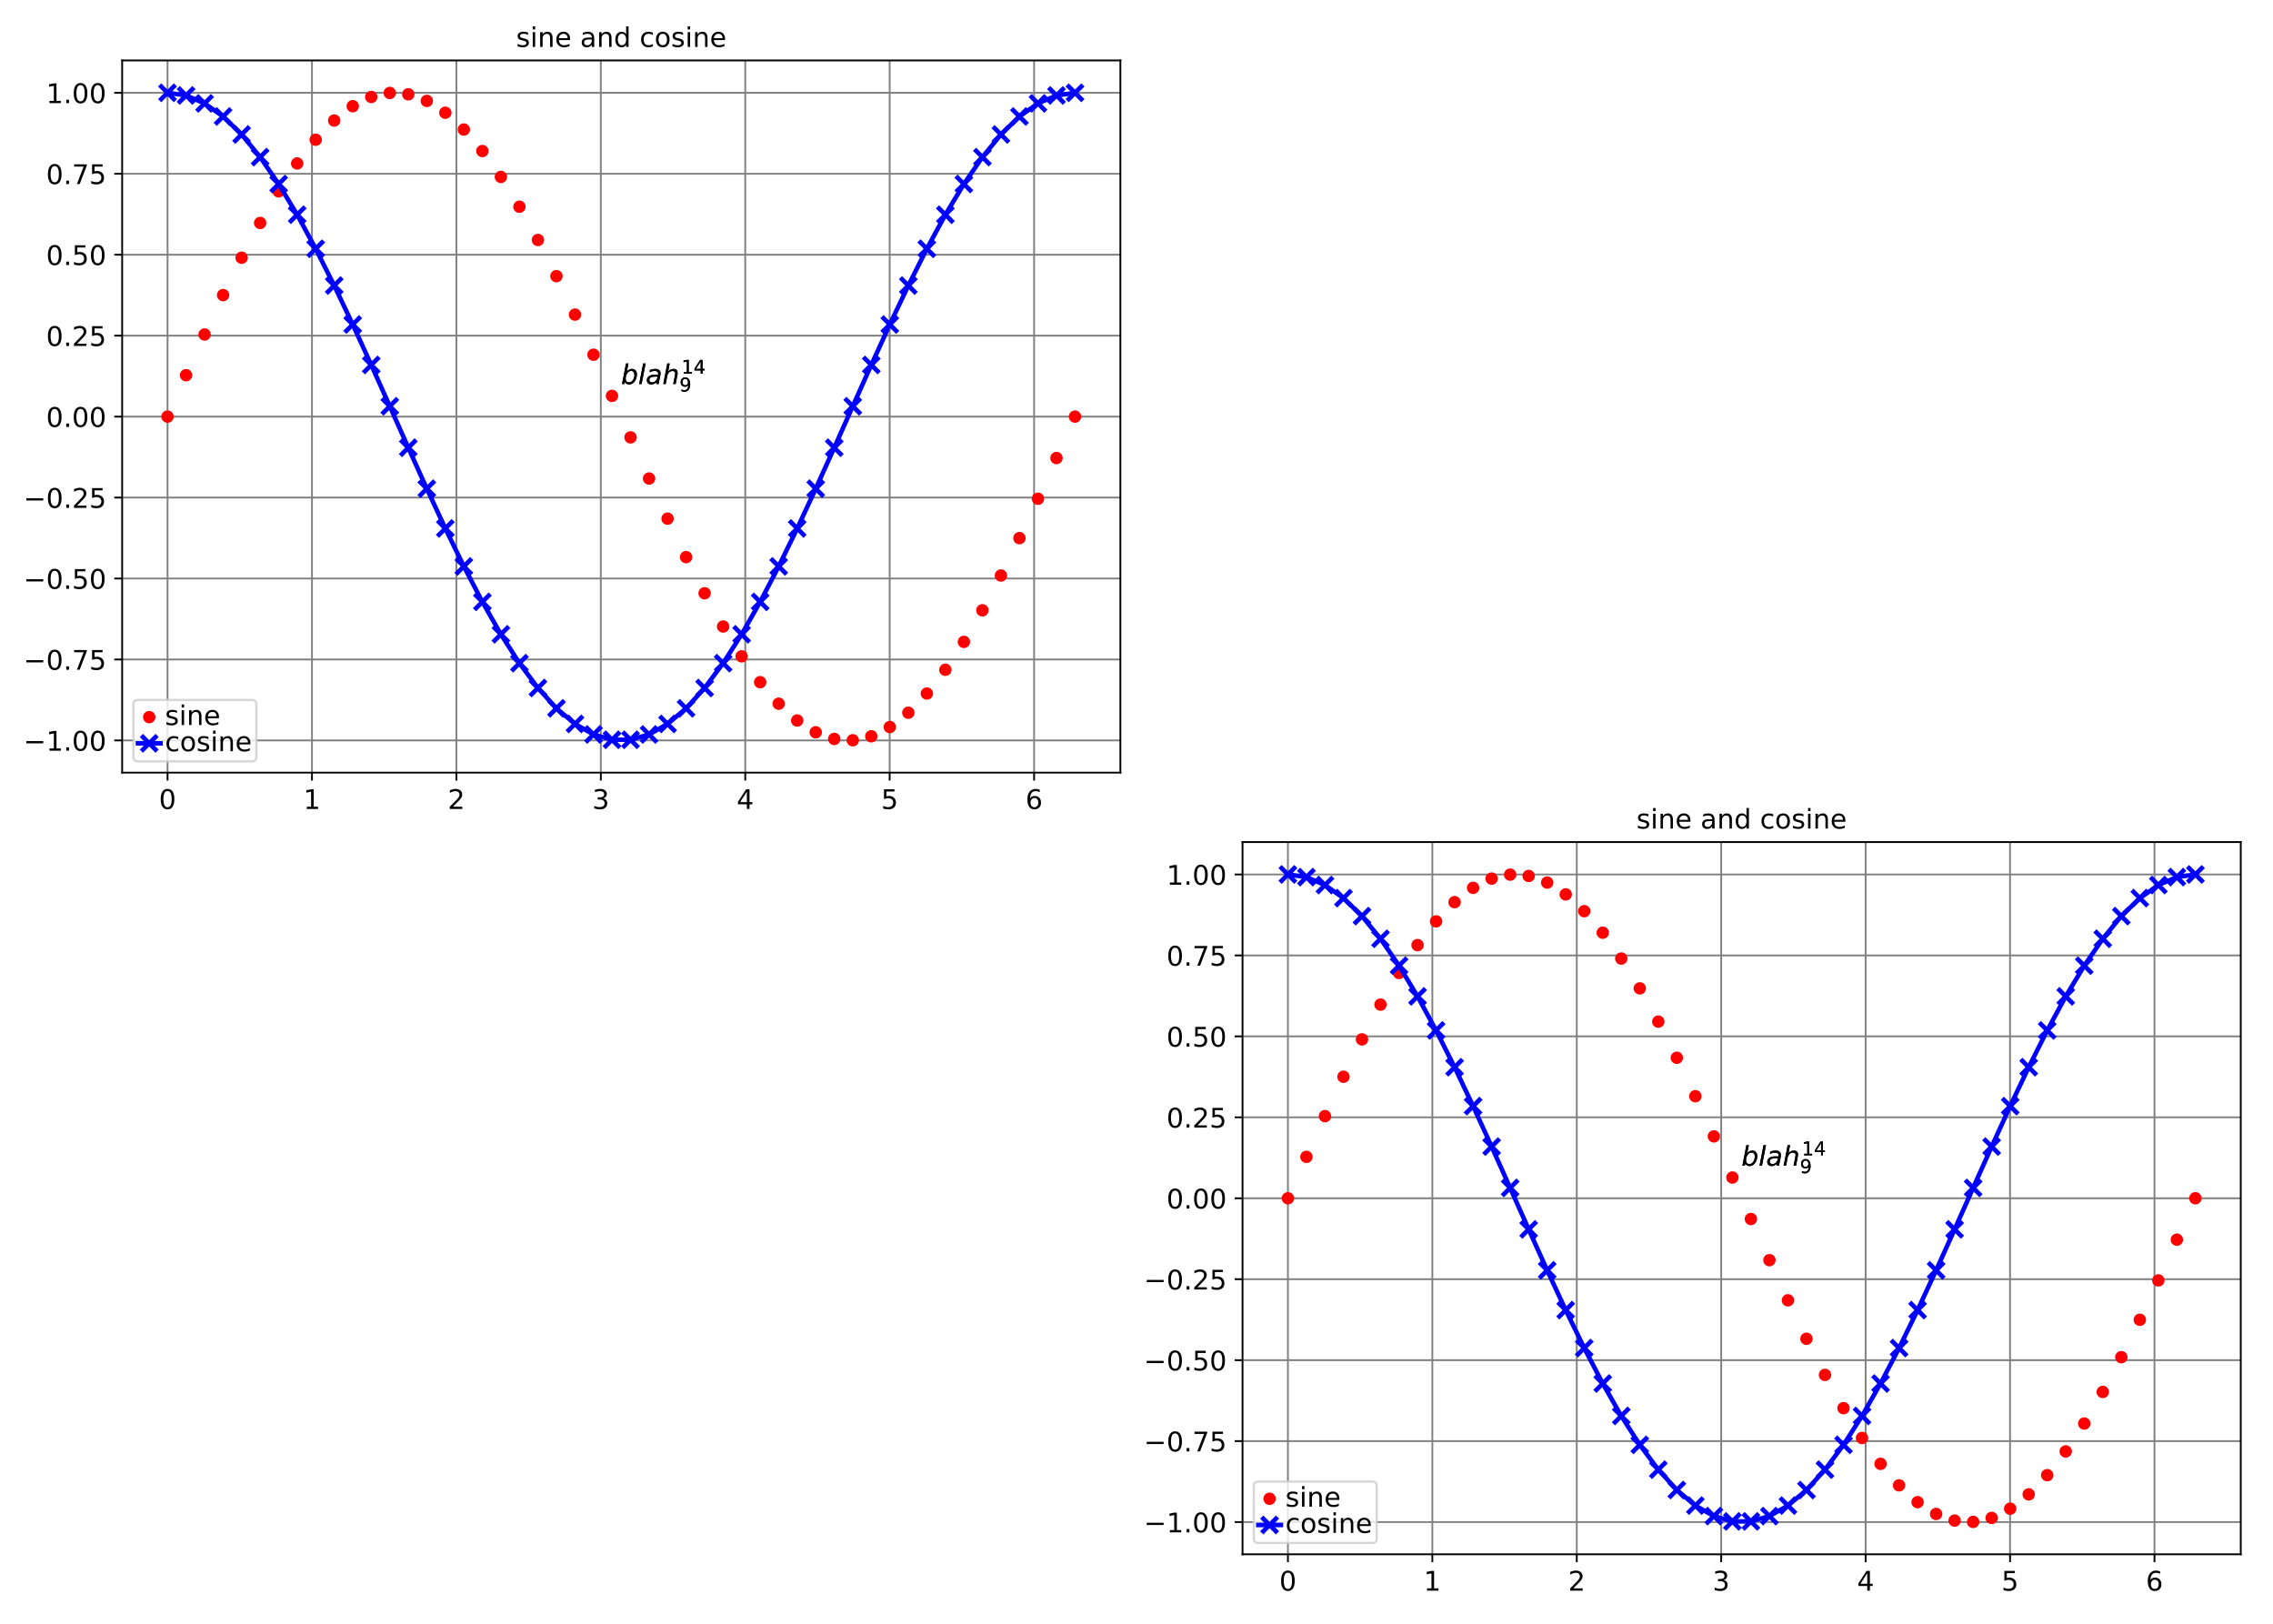 <?xml version="1.0" encoding="utf-8" standalone="no"?>
<!DOCTYPE svg PUBLIC "-//W3C//DTD SVG 1.1//EN"
  "http://www.w3.org/Graphics/SVG/1.1/DTD/svg11.dtd">
<!-- Created with matplotlib (http://matplotlib.org/) -->
<svg height="720pt" version="1.1" viewBox="0 0 1008 720" width="1008pt" xmlns="http://www.w3.org/2000/svg" xmlns:xlink="http://www.w3.org/1999/xlink">
 <defs>
  <style type="text/css">
*{stroke-linecap:butt;stroke-linejoin:round;}
  </style>
 </defs>
 <g id="figure_1">
  <g id="patch_1">
   <path d="M 0 720 
L 1008 720 
L 1008 0 
L 0 0 
z
" style="fill:#ffffff;"/>
  </g>
  <g id="axes_1">
   <g id="patch_2">
    <path d="M 54.175 342.6 
L 496.85 342.6 
L 496.85 26.8 
L 54.175 26.8 
z
" style="fill:#ffffff;"/>
   </g>
   <g id="matplotlib.axis_1">
    <g id="xtick_1">
     <g id="line2d_1">
      <path clip-path="url(#pdf02fde6c3)" d="M 74.297 342.6 
L 74.297 26.8 
" style="fill:none;stroke:#808080;stroke-linecap:square;stroke-width:0.8;"/>
     </g>
     <g id="line2d_2">
      <defs>
       <path d="M 0 0 
L 0 3.5 
" id="m9ebcf3fb68" style="stroke:#000000;stroke-width:0.8;"/>
      </defs>
      <g>
       <use style="stroke:#000000;stroke-width:0.8;" x="74.297" xlink:href="#m9ebcf3fb68" y="342.6"/>
      </g>
     </g>
     <g id="text_1">
      <!-- 0 -->
      <defs>
       <path d="M 31.781 66.406 
Q 24.172 66.406 20.328 58.906 
Q 16.5 51.422 16.5 36.375 
Q 16.5 21.391 20.328 13.891 
Q 24.172 6.391 31.781 6.391 
Q 39.453 6.391 43.281 13.891 
Q 47.125 21.391 47.125 36.375 
Q 47.125 51.422 43.281 58.906 
Q 39.453 66.406 31.781 66.406 
z
M 31.781 74.219 
Q 44.047 74.219 50.516 64.516 
Q 56.984 54.828 56.984 36.375 
Q 56.984 17.969 50.516 8.266 
Q 44.047 -1.422 31.781 -1.422 
Q 19.531 -1.422 13.062 8.266 
Q 6.594 17.969 6.594 36.375 
Q 6.594 54.828 13.062 64.516 
Q 19.531 74.219 31.781 74.219 
z
" id="DejaVuSans-30"/>
      </defs>
      <g transform="translate(70.479 358.718)scale(0.12 -0.12)">
       <use xlink:href="#DejaVuSans-30"/>
      </g>
     </g>
    </g>
    <g id="xtick_2">
     <g id="line2d_3">
      <path clip-path="url(#pdf02fde6c3)" d="M 138.346 342.6 
L 138.346 26.8 
" style="fill:none;stroke:#808080;stroke-linecap:square;stroke-width:0.8;"/>
     </g>
     <g id="line2d_4">
      <g>
       <use style="stroke:#000000;stroke-width:0.8;" x="138.346" xlink:href="#m9ebcf3fb68" y="342.6"/>
      </g>
     </g>
     <g id="text_2">
      <!-- 1 -->
      <defs>
       <path d="M 12.406 8.297 
L 28.516 8.297 
L 28.516 63.922 
L 10.984 60.406 
L 10.984 69.391 
L 28.422 72.906 
L 38.281 72.906 
L 38.281 8.297 
L 54.391 8.297 
L 54.391 0 
L 12.406 0 
z
" id="DejaVuSans-31"/>
      </defs>
      <g transform="translate(134.528 358.718)scale(0.12 -0.12)">
       <use xlink:href="#DejaVuSans-31"/>
      </g>
     </g>
    </g>
    <g id="xtick_3">
     <g id="line2d_5">
      <path clip-path="url(#pdf02fde6c3)" d="M 202.395 342.6 
L 202.395 26.8 
" style="fill:none;stroke:#808080;stroke-linecap:square;stroke-width:0.8;"/>
     </g>
     <g id="line2d_6">
      <g>
       <use style="stroke:#000000;stroke-width:0.8;" x="202.395" xlink:href="#m9ebcf3fb68" y="342.6"/>
      </g>
     </g>
     <g id="text_3">
      <!-- 2 -->
      <defs>
       <path d="M 19.188 8.297 
L 53.609 8.297 
L 53.609 0 
L 7.328 0 
L 7.328 8.297 
Q 12.938 14.109 22.625 23.891 
Q 32.328 33.688 34.812 36.531 
Q 39.547 41.844 41.422 45.531 
Q 43.312 49.219 43.312 52.781 
Q 43.312 58.594 39.234 62.25 
Q 35.156 65.922 28.609 65.922 
Q 23.969 65.922 18.812 64.312 
Q 13.672 62.703 7.812 59.422 
L 7.812 69.391 
Q 13.766 71.781 18.938 73 
Q 24.125 74.219 28.422 74.219 
Q 39.75 74.219 46.484 68.547 
Q 53.219 62.891 53.219 53.422 
Q 53.219 48.922 51.531 44.891 
Q 49.859 40.875 45.406 35.406 
Q 44.188 33.984 37.641 27.219 
Q 31.109 20.453 19.188 8.297 
z
" id="DejaVuSans-32"/>
      </defs>
      <g transform="translate(198.577 358.718)scale(0.12 -0.12)">
       <use xlink:href="#DejaVuSans-32"/>
      </g>
     </g>
    </g>
    <g id="xtick_4">
     <g id="line2d_7">
      <path clip-path="url(#pdf02fde6c3)" d="M 266.444 342.6 
L 266.444 26.8 
" style="fill:none;stroke:#808080;stroke-linecap:square;stroke-width:0.8;"/>
     </g>
     <g id="line2d_8">
      <g>
       <use style="stroke:#000000;stroke-width:0.8;" x="266.444" xlink:href="#m9ebcf3fb68" y="342.6"/>
      </g>
     </g>
     <g id="text_4">
      <!-- 3 -->
      <defs>
       <path d="M 40.578 39.312 
Q 47.656 37.797 51.625 33 
Q 55.609 28.219 55.609 21.188 
Q 55.609 10.406 48.188 4.484 
Q 40.766 -1.422 27.094 -1.422 
Q 22.516 -1.422 17.656 -0.516 
Q 12.797 0.391 7.625 2.203 
L 7.625 11.719 
Q 11.719 9.328 16.594 8.109 
Q 21.484 6.891 26.812 6.891 
Q 36.078 6.891 40.938 10.547 
Q 45.797 14.203 45.797 21.188 
Q 45.797 27.641 41.281 31.266 
Q 36.766 34.906 28.719 34.906 
L 20.219 34.906 
L 20.219 43.016 
L 29.109 43.016 
Q 36.375 43.016 40.234 45.922 
Q 44.094 48.828 44.094 54.297 
Q 44.094 59.906 40.109 62.906 
Q 36.141 65.922 28.719 65.922 
Q 24.656 65.922 20.016 65.031 
Q 15.375 64.156 9.812 62.312 
L 9.812 71.094 
Q 15.438 72.656 20.344 73.438 
Q 25.25 74.219 29.594 74.219 
Q 40.828 74.219 47.359 69.109 
Q 53.906 64.016 53.906 55.328 
Q 53.906 49.266 50.438 45.094 
Q 46.969 40.922 40.578 39.312 
z
" id="DejaVuSans-33"/>
      </defs>
      <g transform="translate(262.626 358.718)scale(0.12 -0.12)">
       <use xlink:href="#DejaVuSans-33"/>
      </g>
     </g>
    </g>
    <g id="xtick_5">
     <g id="line2d_9">
      <path clip-path="url(#pdf02fde6c3)" d="M 330.493 342.6 
L 330.493 26.8 
" style="fill:none;stroke:#808080;stroke-linecap:square;stroke-width:0.8;"/>
     </g>
     <g id="line2d_10">
      <g>
       <use style="stroke:#000000;stroke-width:0.8;" x="330.493" xlink:href="#m9ebcf3fb68" y="342.6"/>
      </g>
     </g>
     <g id="text_5">
      <!-- 4 -->
      <defs>
       <path d="M 37.797 64.312 
L 12.891 25.391 
L 37.797 25.391 
z
M 35.203 72.906 
L 47.609 72.906 
L 47.609 25.391 
L 58.016 25.391 
L 58.016 17.188 
L 47.609 17.188 
L 47.609 0 
L 37.797 0 
L 37.797 17.188 
L 4.891 17.188 
L 4.891 26.703 
z
" id="DejaVuSans-34"/>
      </defs>
      <g transform="translate(326.675 358.718)scale(0.12 -0.12)">
       <use xlink:href="#DejaVuSans-34"/>
      </g>
     </g>
    </g>
    <g id="xtick_6">
     <g id="line2d_11">
      <path clip-path="url(#pdf02fde6c3)" d="M 394.542 342.6 
L 394.542 26.8 
" style="fill:none;stroke:#808080;stroke-linecap:square;stroke-width:0.8;"/>
     </g>
     <g id="line2d_12">
      <g>
       <use style="stroke:#000000;stroke-width:0.8;" x="394.542" xlink:href="#m9ebcf3fb68" y="342.6"/>
      </g>
     </g>
     <g id="text_6">
      <!-- 5 -->
      <defs>
       <path d="M 10.797 72.906 
L 49.516 72.906 
L 49.516 64.594 
L 19.828 64.594 
L 19.828 46.734 
Q 21.969 47.469 24.109 47.828 
Q 26.266 48.188 28.422 48.188 
Q 40.625 48.188 47.75 41.5 
Q 54.891 34.812 54.891 23.391 
Q 54.891 11.625 47.562 5.094 
Q 40.234 -1.422 26.906 -1.422 
Q 22.312 -1.422 17.547 -0.641 
Q 12.797 0.141 7.719 1.703 
L 7.719 11.625 
Q 12.109 9.234 16.797 8.062 
Q 21.484 6.891 26.703 6.891 
Q 35.156 6.891 40.078 11.328 
Q 45.016 15.766 45.016 23.391 
Q 45.016 31 40.078 35.438 
Q 35.156 39.891 26.703 39.891 
Q 22.75 39.891 18.812 39.016 
Q 14.891 38.141 10.797 36.281 
z
" id="DejaVuSans-35"/>
      </defs>
      <g transform="translate(390.724 358.718)scale(0.12 -0.12)">
       <use xlink:href="#DejaVuSans-35"/>
      </g>
     </g>
    </g>
    <g id="xtick_7">
     <g id="line2d_13">
      <path clip-path="url(#pdf02fde6c3)" d="M 458.591 342.6 
L 458.591 26.8 
" style="fill:none;stroke:#808080;stroke-linecap:square;stroke-width:0.8;"/>
     </g>
     <g id="line2d_14">
      <g>
       <use style="stroke:#000000;stroke-width:0.8;" x="458.591" xlink:href="#m9ebcf3fb68" y="342.6"/>
      </g>
     </g>
     <g id="text_7">
      <!-- 6 -->
      <defs>
       <path d="M 33.016 40.375 
Q 26.375 40.375 22.484 35.828 
Q 18.609 31.297 18.609 23.391 
Q 18.609 15.531 22.484 10.953 
Q 26.375 6.391 33.016 6.391 
Q 39.656 6.391 43.531 10.953 
Q 47.406 15.531 47.406 23.391 
Q 47.406 31.297 43.531 35.828 
Q 39.656 40.375 33.016 40.375 
z
M 52.594 71.297 
L 52.594 62.312 
Q 48.875 64.062 45.094 64.984 
Q 41.312 65.922 37.594 65.922 
Q 27.828 65.922 22.672 59.328 
Q 17.531 52.734 16.797 39.406 
Q 19.672 43.656 24.016 45.922 
Q 28.375 48.188 33.594 48.188 
Q 44.578 48.188 50.953 41.516 
Q 57.328 34.859 57.328 23.391 
Q 57.328 12.156 50.688 5.359 
Q 44.047 -1.422 33.016 -1.422 
Q 20.359 -1.422 13.672 8.266 
Q 6.984 17.969 6.984 36.375 
Q 6.984 53.656 15.188 63.938 
Q 23.391 74.219 37.203 74.219 
Q 40.922 74.219 44.703 73.484 
Q 48.484 72.75 52.594 71.297 
z
" id="DejaVuSans-36"/>
      </defs>
      <g transform="translate(454.773 358.718)scale(0.12 -0.12)">
       <use xlink:href="#DejaVuSans-36"/>
      </g>
     </g>
    </g>
   </g>
   <g id="matplotlib.axis_2">
    <g id="ytick_1">
     <g id="line2d_15">
      <path clip-path="url(#pdf02fde6c3)" d="M 54.175 328.319 
L 496.85 328.319 
" style="fill:none;stroke:#808080;stroke-linecap:square;stroke-width:0.8;"/>
     </g>
     <g id="line2d_16">
      <defs>
       <path d="M 0 0 
L -3.5 0 
" id="m3b78aa941e" style="stroke:#000000;stroke-width:0.8;"/>
      </defs>
      <g>
       <use style="stroke:#000000;stroke-width:0.8;" x="54.175" xlink:href="#m3b78aa941e" y="328.319"/>
      </g>
     </g>
     <g id="text_8">
      <!-- −1.00 -->
      <defs>
       <path d="M 10.594 35.5 
L 73.188 35.5 
L 73.188 27.203 
L 10.594 27.203 
z
" id="DejaVuSans-2212"/>
       <path d="M 10.688 12.406 
L 21 12.406 
L 21 0 
L 10.688 0 
z
" id="DejaVuSans-2e"/>
      </defs>
      <g transform="translate(10.401 332.878)scale(0.12 -0.12)">
       <use xlink:href="#DejaVuSans-2212"/>
       <use x="83.789" xlink:href="#DejaVuSans-31"/>
       <use x="147.412" xlink:href="#DejaVuSans-2e"/>
       <use x="179.199" xlink:href="#DejaVuSans-30"/>
       <use x="242.822" xlink:href="#DejaVuSans-30"/>
      </g>
     </g>
    </g>
    <g id="ytick_2">
     <g id="line2d_17">
      <path clip-path="url(#pdf02fde6c3)" d="M 54.175 292.424 
L 496.85 292.424 
" style="fill:none;stroke:#808080;stroke-linecap:square;stroke-width:0.8;"/>
     </g>
     <g id="line2d_18">
      <g>
       <use style="stroke:#000000;stroke-width:0.8;" x="54.175" xlink:href="#m3b78aa941e" y="292.424"/>
      </g>
     </g>
     <g id="text_9">
      <!-- −0.75 -->
      <defs>
       <path d="M 8.203 72.906 
L 55.078 72.906 
L 55.078 68.703 
L 28.609 0 
L 18.312 0 
L 43.219 64.594 
L 8.203 64.594 
z
" id="DejaVuSans-37"/>
      </defs>
      <g transform="translate(10.401 296.983)scale(0.12 -0.12)">
       <use xlink:href="#DejaVuSans-2212"/>
       <use x="83.789" xlink:href="#DejaVuSans-30"/>
       <use x="147.412" xlink:href="#DejaVuSans-2e"/>
       <use x="179.199" xlink:href="#DejaVuSans-37"/>
       <use x="242.822" xlink:href="#DejaVuSans-35"/>
      </g>
     </g>
    </g>
    <g id="ytick_3">
     <g id="line2d_19">
      <path clip-path="url(#pdf02fde6c3)" d="M 54.175 256.528 
L 496.85 256.528 
" style="fill:none;stroke:#808080;stroke-linecap:square;stroke-width:0.8;"/>
     </g>
     <g id="line2d_20">
      <g>
       <use style="stroke:#000000;stroke-width:0.8;" x="54.175" xlink:href="#m3b78aa941e" y="256.528"/>
      </g>
     </g>
     <g id="text_10">
      <!-- −0.50 -->
      <g transform="translate(10.401 261.087)scale(0.12 -0.12)">
       <use xlink:href="#DejaVuSans-2212"/>
       <use x="83.789" xlink:href="#DejaVuSans-30"/>
       <use x="147.412" xlink:href="#DejaVuSans-2e"/>
       <use x="179.199" xlink:href="#DejaVuSans-35"/>
       <use x="242.822" xlink:href="#DejaVuSans-30"/>
      </g>
     </g>
    </g>
    <g id="ytick_4">
     <g id="line2d_21">
      <path clip-path="url(#pdf02fde6c3)" d="M 54.175 220.632 
L 496.85 220.632 
" style="fill:none;stroke:#808080;stroke-linecap:square;stroke-width:0.8;"/>
     </g>
     <g id="line2d_22">
      <g>
       <use style="stroke:#000000;stroke-width:0.8;" x="54.175" xlink:href="#m3b78aa941e" y="220.632"/>
      </g>
     </g>
     <g id="text_11">
      <!-- −0.25 -->
      <g transform="translate(10.401 225.192)scale(0.12 -0.12)">
       <use xlink:href="#DejaVuSans-2212"/>
       <use x="83.789" xlink:href="#DejaVuSans-30"/>
       <use x="147.412" xlink:href="#DejaVuSans-2e"/>
       <use x="179.199" xlink:href="#DejaVuSans-32"/>
       <use x="242.822" xlink:href="#DejaVuSans-35"/>
      </g>
     </g>
    </g>
    <g id="ytick_5">
     <g id="line2d_23">
      <path clip-path="url(#pdf02fde6c3)" d="M 54.175 184.737 
L 496.85 184.737 
" style="fill:none;stroke:#808080;stroke-linecap:square;stroke-width:0.8;"/>
     </g>
     <g id="line2d_24">
      <g>
       <use style="stroke:#000000;stroke-width:0.8;" x="54.175" xlink:href="#m3b78aa941e" y="184.737"/>
      </g>
     </g>
     <g id="text_12">
      <!-- 0.00 -->
      <g transform="translate(20.456 189.296)scale(0.12 -0.12)">
       <use xlink:href="#DejaVuSans-30"/>
       <use x="63.623" xlink:href="#DejaVuSans-2e"/>
       <use x="95.41" xlink:href="#DejaVuSans-30"/>
       <use x="159.033" xlink:href="#DejaVuSans-30"/>
      </g>
     </g>
    </g>
    <g id="ytick_6">
     <g id="line2d_25">
      <path clip-path="url(#pdf02fde6c3)" d="M 54.175 148.841 
L 496.85 148.841 
" style="fill:none;stroke:#808080;stroke-linecap:square;stroke-width:0.8;"/>
     </g>
     <g id="line2d_26">
      <g>
       <use style="stroke:#000000;stroke-width:0.8;" x="54.175" xlink:href="#m3b78aa941e" y="148.841"/>
      </g>
     </g>
     <g id="text_13">
      <!-- 0.25 -->
      <g transform="translate(20.456 153.4)scale(0.12 -0.12)">
       <use xlink:href="#DejaVuSans-30"/>
       <use x="63.623" xlink:href="#DejaVuSans-2e"/>
       <use x="95.41" xlink:href="#DejaVuSans-32"/>
       <use x="159.033" xlink:href="#DejaVuSans-35"/>
      </g>
     </g>
    </g>
    <g id="ytick_7">
     <g id="line2d_27">
      <path clip-path="url(#pdf02fde6c3)" d="M 54.175 112.946 
L 496.85 112.946 
" style="fill:none;stroke:#808080;stroke-linecap:square;stroke-width:0.8;"/>
     </g>
     <g id="line2d_28">
      <g>
       <use style="stroke:#000000;stroke-width:0.8;" x="54.175" xlink:href="#m3b78aa941e" y="112.946"/>
      </g>
     </g>
     <g id="text_14">
      <!-- 0.50 -->
      <g transform="translate(20.456 117.505)scale(0.12 -0.12)">
       <use xlink:href="#DejaVuSans-30"/>
       <use x="63.623" xlink:href="#DejaVuSans-2e"/>
       <use x="95.41" xlink:href="#DejaVuSans-35"/>
       <use x="159.033" xlink:href="#DejaVuSans-30"/>
      </g>
     </g>
    </g>
    <g id="ytick_8">
     <g id="line2d_29">
      <path clip-path="url(#pdf02fde6c3)" d="M 54.175 77.05 
L 496.85 77.05 
" style="fill:none;stroke:#808080;stroke-linecap:square;stroke-width:0.8;"/>
     </g>
     <g id="line2d_30">
      <g>
       <use style="stroke:#000000;stroke-width:0.8;" x="54.175" xlink:href="#m3b78aa941e" y="77.05"/>
      </g>
     </g>
     <g id="text_15">
      <!-- 0.75 -->
      <g transform="translate(20.456 81.609)scale(0.12 -0.12)">
       <use xlink:href="#DejaVuSans-30"/>
       <use x="63.623" xlink:href="#DejaVuSans-2e"/>
       <use x="95.41" xlink:href="#DejaVuSans-37"/>
       <use x="159.033" xlink:href="#DejaVuSans-35"/>
      </g>
     </g>
    </g>
    <g id="ytick_9">
     <g id="line2d_31">
      <path clip-path="url(#pdf02fde6c3)" d="M 54.175 41.155 
L 496.85 41.155 
" style="fill:none;stroke:#808080;stroke-linecap:square;stroke-width:0.8;"/>
     </g>
     <g id="line2d_32">
      <g>
       <use style="stroke:#000000;stroke-width:0.8;" x="54.175" xlink:href="#m3b78aa941e" y="41.155"/>
      </g>
     </g>
     <g id="text_16">
      <!-- 1.00 -->
      <g transform="translate(20.456 45.714)scale(0.12 -0.12)">
       <use xlink:href="#DejaVuSans-31"/>
       <use x="63.623" xlink:href="#DejaVuSans-2e"/>
       <use x="95.41" xlink:href="#DejaVuSans-30"/>
       <use x="159.033" xlink:href="#DejaVuSans-30"/>
      </g>
     </g>
    </g>
   </g>
   <g id="line2d_33">
    <path clip-path="url(#pdf02fde6c3)" d="M 74.297 184.737 
L 82.509 166.376 
L 90.722 148.317 
L 98.935 130.855 
L 107.148 114.279 
L 115.361 98.859 
L 123.574 84.849 
L 131.787 72.48 
L 140 61.953 
L 148.213 53.443 
L 156.426 47.089 
L 164.638 42.995 
L 172.851 41.228 
L 181.064 41.818 
L 189.277 44.754 
L 197.49 49.989 
L 205.703 57.437 
L 213.916 66.975 
L 222.129 78.446 
L 230.342 91.663 
L 238.554 106.408 
L 246.767 122.439 
L 254.98 139.493 
L 263.193 157.29 
L 271.406 175.538 
L 279.619 193.936 
L 287.832 212.184 
L 296.045 229.981 
L 304.258 247.035 
L 312.471 263.066 
L 320.683 277.811 
L 328.896 291.028 
L 337.109 302.499 
L 345.322 312.037 
L 353.535 319.484 
L 361.748 324.719 
L 369.961 327.656 
L 378.174 328.245 
L 386.387 326.479 
L 394.599 322.385 
L 402.812 316.03 
L 411.025 307.52 
L 419.238 296.994 
L 427.451 284.625 
L 435.664 270.615 
L 443.877 255.195 
L 452.09 238.619 
L 460.303 221.157 
L 468.516 203.098 
L 476.728 184.737 
" style="fill:none;"/>
    <defs>
     <path d="M 0 1.75 
C 0.464 1.75 0.909 1.566 1.237 1.237 
C 1.566 0.909 1.75 0.464 1.75 0 
C 1.75 -0.464 1.566 -0.909 1.237 -1.237 
C 0.909 -1.566 0.464 -1.75 0 -1.75 
C -0.464 -1.75 -0.909 -1.566 -1.237 -1.237 
C -1.566 -0.909 -1.75 -0.464 -1.75 0 
C -1.75 0.464 -1.566 0.909 -1.237 1.237 
C -0.909 1.566 -0.464 1.75 0 1.75 
z
" id="m8198e88b79" style="stroke:#ff0000;stroke-width:2;"/>
    </defs>
    <g clip-path="url(#pdf02fde6c3)">
     <use style="fill:#ff0000;stroke:#ff0000;stroke-width:2;" x="74.297" xlink:href="#m8198e88b79" y="184.737"/>
     <use style="fill:#ff0000;stroke:#ff0000;stroke-width:2;" x="82.509" xlink:href="#m8198e88b79" y="166.376"/>
     <use style="fill:#ff0000;stroke:#ff0000;stroke-width:2;" x="90.722" xlink:href="#m8198e88b79" y="148.317"/>
     <use style="fill:#ff0000;stroke:#ff0000;stroke-width:2;" x="98.935" xlink:href="#m8198e88b79" y="130.855"/>
     <use style="fill:#ff0000;stroke:#ff0000;stroke-width:2;" x="107.148" xlink:href="#m8198e88b79" y="114.279"/>
     <use style="fill:#ff0000;stroke:#ff0000;stroke-width:2;" x="115.361" xlink:href="#m8198e88b79" y="98.859"/>
     <use style="fill:#ff0000;stroke:#ff0000;stroke-width:2;" x="123.574" xlink:href="#m8198e88b79" y="84.849"/>
     <use style="fill:#ff0000;stroke:#ff0000;stroke-width:2;" x="131.787" xlink:href="#m8198e88b79" y="72.48"/>
     <use style="fill:#ff0000;stroke:#ff0000;stroke-width:2;" x="140" xlink:href="#m8198e88b79" y="61.953"/>
     <use style="fill:#ff0000;stroke:#ff0000;stroke-width:2;" x="148.213" xlink:href="#m8198e88b79" y="53.443"/>
     <use style="fill:#ff0000;stroke:#ff0000;stroke-width:2;" x="156.426" xlink:href="#m8198e88b79" y="47.089"/>
     <use style="fill:#ff0000;stroke:#ff0000;stroke-width:2;" x="164.638" xlink:href="#m8198e88b79" y="42.995"/>
     <use style="fill:#ff0000;stroke:#ff0000;stroke-width:2;" x="172.851" xlink:href="#m8198e88b79" y="41.228"/>
     <use style="fill:#ff0000;stroke:#ff0000;stroke-width:2;" x="181.064" xlink:href="#m8198e88b79" y="41.818"/>
     <use style="fill:#ff0000;stroke:#ff0000;stroke-width:2;" x="189.277" xlink:href="#m8198e88b79" y="44.754"/>
     <use style="fill:#ff0000;stroke:#ff0000;stroke-width:2;" x="197.49" xlink:href="#m8198e88b79" y="49.989"/>
     <use style="fill:#ff0000;stroke:#ff0000;stroke-width:2;" x="205.703" xlink:href="#m8198e88b79" y="57.437"/>
     <use style="fill:#ff0000;stroke:#ff0000;stroke-width:2;" x="213.916" xlink:href="#m8198e88b79" y="66.975"/>
     <use style="fill:#ff0000;stroke:#ff0000;stroke-width:2;" x="222.129" xlink:href="#m8198e88b79" y="78.446"/>
     <use style="fill:#ff0000;stroke:#ff0000;stroke-width:2;" x="230.342" xlink:href="#m8198e88b79" y="91.663"/>
     <use style="fill:#ff0000;stroke:#ff0000;stroke-width:2;" x="238.554" xlink:href="#m8198e88b79" y="106.408"/>
     <use style="fill:#ff0000;stroke:#ff0000;stroke-width:2;" x="246.767" xlink:href="#m8198e88b79" y="122.439"/>
     <use style="fill:#ff0000;stroke:#ff0000;stroke-width:2;" x="254.98" xlink:href="#m8198e88b79" y="139.493"/>
     <use style="fill:#ff0000;stroke:#ff0000;stroke-width:2;" x="263.193" xlink:href="#m8198e88b79" y="157.29"/>
     <use style="fill:#ff0000;stroke:#ff0000;stroke-width:2;" x="271.406" xlink:href="#m8198e88b79" y="175.538"/>
     <use style="fill:#ff0000;stroke:#ff0000;stroke-width:2;" x="279.619" xlink:href="#m8198e88b79" y="193.936"/>
     <use style="fill:#ff0000;stroke:#ff0000;stroke-width:2;" x="287.832" xlink:href="#m8198e88b79" y="212.184"/>
     <use style="fill:#ff0000;stroke:#ff0000;stroke-width:2;" x="296.045" xlink:href="#m8198e88b79" y="229.981"/>
     <use style="fill:#ff0000;stroke:#ff0000;stroke-width:2;" x="304.258" xlink:href="#m8198e88b79" y="247.035"/>
     <use style="fill:#ff0000;stroke:#ff0000;stroke-width:2;" x="312.471" xlink:href="#m8198e88b79" y="263.066"/>
     <use style="fill:#ff0000;stroke:#ff0000;stroke-width:2;" x="320.683" xlink:href="#m8198e88b79" y="277.811"/>
     <use style="fill:#ff0000;stroke:#ff0000;stroke-width:2;" x="328.896" xlink:href="#m8198e88b79" y="291.028"/>
     <use style="fill:#ff0000;stroke:#ff0000;stroke-width:2;" x="337.109" xlink:href="#m8198e88b79" y="302.499"/>
     <use style="fill:#ff0000;stroke:#ff0000;stroke-width:2;" x="345.322" xlink:href="#m8198e88b79" y="312.037"/>
     <use style="fill:#ff0000;stroke:#ff0000;stroke-width:2;" x="353.535" xlink:href="#m8198e88b79" y="319.484"/>
     <use style="fill:#ff0000;stroke:#ff0000;stroke-width:2;" x="361.748" xlink:href="#m8198e88b79" y="324.719"/>
     <use style="fill:#ff0000;stroke:#ff0000;stroke-width:2;" x="369.961" xlink:href="#m8198e88b79" y="327.656"/>
     <use style="fill:#ff0000;stroke:#ff0000;stroke-width:2;" x="378.174" xlink:href="#m8198e88b79" y="328.245"/>
     <use style="fill:#ff0000;stroke:#ff0000;stroke-width:2;" x="386.387" xlink:href="#m8198e88b79" y="326.479"/>
     <use style="fill:#ff0000;stroke:#ff0000;stroke-width:2;" x="394.599" xlink:href="#m8198e88b79" y="322.385"/>
     <use style="fill:#ff0000;stroke:#ff0000;stroke-width:2;" x="402.812" xlink:href="#m8198e88b79" y="316.03"/>
     <use style="fill:#ff0000;stroke:#ff0000;stroke-width:2;" x="411.025" xlink:href="#m8198e88b79" y="307.52"/>
     <use style="fill:#ff0000;stroke:#ff0000;stroke-width:2;" x="419.238" xlink:href="#m8198e88b79" y="296.994"/>
     <use style="fill:#ff0000;stroke:#ff0000;stroke-width:2;" x="427.451" xlink:href="#m8198e88b79" y="284.625"/>
     <use style="fill:#ff0000;stroke:#ff0000;stroke-width:2;" x="435.664" xlink:href="#m8198e88b79" y="270.615"/>
     <use style="fill:#ff0000;stroke:#ff0000;stroke-width:2;" x="443.877" xlink:href="#m8198e88b79" y="255.195"/>
     <use style="fill:#ff0000;stroke:#ff0000;stroke-width:2;" x="452.09" xlink:href="#m8198e88b79" y="238.619"/>
     <use style="fill:#ff0000;stroke:#ff0000;stroke-width:2;" x="460.303" xlink:href="#m8198e88b79" y="221.157"/>
     <use style="fill:#ff0000;stroke:#ff0000;stroke-width:2;" x="468.516" xlink:href="#m8198e88b79" y="203.098"/>
     <use style="fill:#ff0000;stroke:#ff0000;stroke-width:2;" x="476.728" xlink:href="#m8198e88b79" y="184.737"/>
    </g>
   </g>
   <g id="line2d_34">
    <path clip-path="url(#pdf02fde6c3)" d="M 74.297 41.155 
L 82.509 42.333 
L 90.722 45.85 
L 98.935 51.648 
L 107.148 59.631 
L 115.361 69.668 
L 123.574 81.595 
L 131.787 95.215 
L 140 110.305 
L 148.213 126.617 
L 156.426 143.884 
L 164.638 161.821 
L 172.851 180.135 
L 181.064 198.524 
L 189.277 216.687 
L 197.49 234.325 
L 205.703 251.149 
L 213.916 266.883 
L 222.129 281.267 
L 230.342 294.067 
L 238.554 305.072 
L 246.767 314.1 
L 254.98 321.005 
L 263.193 325.671 
L 271.406 328.024 
L 279.619 328.024 
L 287.832 325.671 
L 296.045 321.005 
L 304.258 314.1 
L 312.471 305.072 
L 320.683 294.067 
L 328.896 281.267 
L 337.109 266.883 
L 345.322 251.149 
L 353.535 234.325 
L 361.748 216.687 
L 369.961 198.524 
L 378.174 180.135 
L 386.387 161.821 
L 394.599 143.884 
L 402.812 126.617 
L 411.025 110.305 
L 419.238 95.215 
L 427.451 81.595 
L 435.664 69.668 
L 443.877 59.631 
L 452.09 51.648 
L 460.303 45.85 
L 468.516 42.333 
L 476.728 41.155 
" style="fill:none;stroke:#0000ff;stroke-linecap:square;stroke-width:2;"/>
    <defs>
     <path d="M -3.5 3.5 
L 3.5 -3.5 
M -3.5 -3.5 
L 3.5 3.5 
" id="m2b623e6b62" style="stroke:#0000ff;stroke-width:2;"/>
    </defs>
    <g clip-path="url(#pdf02fde6c3)">
     <use style="fill-opacity:0;stroke:#0000ff;stroke-width:2;" x="74.297" xlink:href="#m2b623e6b62" y="41.155"/>
     <use style="fill-opacity:0;stroke:#0000ff;stroke-width:2;" x="82.509" xlink:href="#m2b623e6b62" y="42.333"/>
     <use style="fill-opacity:0;stroke:#0000ff;stroke-width:2;" x="90.722" xlink:href="#m2b623e6b62" y="45.85"/>
     <use style="fill-opacity:0;stroke:#0000ff;stroke-width:2;" x="98.935" xlink:href="#m2b623e6b62" y="51.648"/>
     <use style="fill-opacity:0;stroke:#0000ff;stroke-width:2;" x="107.148" xlink:href="#m2b623e6b62" y="59.631"/>
     <use style="fill-opacity:0;stroke:#0000ff;stroke-width:2;" x="115.361" xlink:href="#m2b623e6b62" y="69.668"/>
     <use style="fill-opacity:0;stroke:#0000ff;stroke-width:2;" x="123.574" xlink:href="#m2b623e6b62" y="81.595"/>
     <use style="fill-opacity:0;stroke:#0000ff;stroke-width:2;" x="131.787" xlink:href="#m2b623e6b62" y="95.215"/>
     <use style="fill-opacity:0;stroke:#0000ff;stroke-width:2;" x="140" xlink:href="#m2b623e6b62" y="110.305"/>
     <use style="fill-opacity:0;stroke:#0000ff;stroke-width:2;" x="148.213" xlink:href="#m2b623e6b62" y="126.617"/>
     <use style="fill-opacity:0;stroke:#0000ff;stroke-width:2;" x="156.426" xlink:href="#m2b623e6b62" y="143.884"/>
     <use style="fill-opacity:0;stroke:#0000ff;stroke-width:2;" x="164.638" xlink:href="#m2b623e6b62" y="161.821"/>
     <use style="fill-opacity:0;stroke:#0000ff;stroke-width:2;" x="172.851" xlink:href="#m2b623e6b62" y="180.135"/>
     <use style="fill-opacity:0;stroke:#0000ff;stroke-width:2;" x="181.064" xlink:href="#m2b623e6b62" y="198.524"/>
     <use style="fill-opacity:0;stroke:#0000ff;stroke-width:2;" x="189.277" xlink:href="#m2b623e6b62" y="216.687"/>
     <use style="fill-opacity:0;stroke:#0000ff;stroke-width:2;" x="197.49" xlink:href="#m2b623e6b62" y="234.325"/>
     <use style="fill-opacity:0;stroke:#0000ff;stroke-width:2;" x="205.703" xlink:href="#m2b623e6b62" y="251.149"/>
     <use style="fill-opacity:0;stroke:#0000ff;stroke-width:2;" x="213.916" xlink:href="#m2b623e6b62" y="266.883"/>
     <use style="fill-opacity:0;stroke:#0000ff;stroke-width:2;" x="222.129" xlink:href="#m2b623e6b62" y="281.267"/>
     <use style="fill-opacity:0;stroke:#0000ff;stroke-width:2;" x="230.342" xlink:href="#m2b623e6b62" y="294.067"/>
     <use style="fill-opacity:0;stroke:#0000ff;stroke-width:2;" x="238.554" xlink:href="#m2b623e6b62" y="305.072"/>
     <use style="fill-opacity:0;stroke:#0000ff;stroke-width:2;" x="246.767" xlink:href="#m2b623e6b62" y="314.1"/>
     <use style="fill-opacity:0;stroke:#0000ff;stroke-width:2;" x="254.98" xlink:href="#m2b623e6b62" y="321.005"/>
     <use style="fill-opacity:0;stroke:#0000ff;stroke-width:2;" x="263.193" xlink:href="#m2b623e6b62" y="325.671"/>
     <use style="fill-opacity:0;stroke:#0000ff;stroke-width:2;" x="271.406" xlink:href="#m2b623e6b62" y="328.024"/>
     <use style="fill-opacity:0;stroke:#0000ff;stroke-width:2;" x="279.619" xlink:href="#m2b623e6b62" y="328.024"/>
     <use style="fill-opacity:0;stroke:#0000ff;stroke-width:2;" x="287.832" xlink:href="#m2b623e6b62" y="325.671"/>
     <use style="fill-opacity:0;stroke:#0000ff;stroke-width:2;" x="296.045" xlink:href="#m2b623e6b62" y="321.005"/>
     <use style="fill-opacity:0;stroke:#0000ff;stroke-width:2;" x="304.258" xlink:href="#m2b623e6b62" y="314.1"/>
     <use style="fill-opacity:0;stroke:#0000ff;stroke-width:2;" x="312.471" xlink:href="#m2b623e6b62" y="305.072"/>
     <use style="fill-opacity:0;stroke:#0000ff;stroke-width:2;" x="320.683" xlink:href="#m2b623e6b62" y="294.067"/>
     <use style="fill-opacity:0;stroke:#0000ff;stroke-width:2;" x="328.896" xlink:href="#m2b623e6b62" y="281.267"/>
     <use style="fill-opacity:0;stroke:#0000ff;stroke-width:2;" x="337.109" xlink:href="#m2b623e6b62" y="266.883"/>
     <use style="fill-opacity:0;stroke:#0000ff;stroke-width:2;" x="345.322" xlink:href="#m2b623e6b62" y="251.149"/>
     <use style="fill-opacity:0;stroke:#0000ff;stroke-width:2;" x="353.535" xlink:href="#m2b623e6b62" y="234.325"/>
     <use style="fill-opacity:0;stroke:#0000ff;stroke-width:2;" x="361.748" xlink:href="#m2b623e6b62" y="216.687"/>
     <use style="fill-opacity:0;stroke:#0000ff;stroke-width:2;" x="369.961" xlink:href="#m2b623e6b62" y="198.524"/>
     <use style="fill-opacity:0;stroke:#0000ff;stroke-width:2;" x="378.174" xlink:href="#m2b623e6b62" y="180.135"/>
     <use style="fill-opacity:0;stroke:#0000ff;stroke-width:2;" x="386.387" xlink:href="#m2b623e6b62" y="161.821"/>
     <use style="fill-opacity:0;stroke:#0000ff;stroke-width:2;" x="394.599" xlink:href="#m2b623e6b62" y="143.884"/>
     <use style="fill-opacity:0;stroke:#0000ff;stroke-width:2;" x="402.812" xlink:href="#m2b623e6b62" y="126.617"/>
     <use style="fill-opacity:0;stroke:#0000ff;stroke-width:2;" x="411.025" xlink:href="#m2b623e6b62" y="110.305"/>
     <use style="fill-opacity:0;stroke:#0000ff;stroke-width:2;" x="419.238" xlink:href="#m2b623e6b62" y="95.215"/>
     <use style="fill-opacity:0;stroke:#0000ff;stroke-width:2;" x="427.451" xlink:href="#m2b623e6b62" y="81.595"/>
     <use style="fill-opacity:0;stroke:#0000ff;stroke-width:2;" x="435.664" xlink:href="#m2b623e6b62" y="69.668"/>
     <use style="fill-opacity:0;stroke:#0000ff;stroke-width:2;" x="443.877" xlink:href="#m2b623e6b62" y="59.631"/>
     <use style="fill-opacity:0;stroke:#0000ff;stroke-width:2;" x="452.09" xlink:href="#m2b623e6b62" y="51.648"/>
     <use style="fill-opacity:0;stroke:#0000ff;stroke-width:2;" x="460.303" xlink:href="#m2b623e6b62" y="45.85"/>
     <use style="fill-opacity:0;stroke:#0000ff;stroke-width:2;" x="468.516" xlink:href="#m2b623e6b62" y="42.333"/>
     <use style="fill-opacity:0;stroke:#0000ff;stroke-width:2;" x="476.728" xlink:href="#m2b623e6b62" y="41.155"/>
    </g>
   </g>
   <g id="patch_3">
    <path d="M 54.175 342.6 
L 54.175 26.8 
" style="fill:none;stroke:#000000;stroke-linecap:square;stroke-linejoin:miter;stroke-width:0.8;"/>
   </g>
   <g id="patch_4">
    <path d="M 496.85 342.6 
L 496.85 26.8 
" style="fill:none;stroke:#000000;stroke-linecap:square;stroke-linejoin:miter;stroke-width:0.8;"/>
   </g>
   <g id="patch_5">
    <path d="M 54.175 342.6 
L 496.85 342.6 
" style="fill:none;stroke:#000000;stroke-linecap:square;stroke-linejoin:miter;stroke-width:0.8;"/>
   </g>
   <g id="patch_6">
    <path d="M 54.175 26.8 
L 496.85 26.8 
" style="fill:none;stroke:#000000;stroke-linecap:square;stroke-linejoin:miter;stroke-width:0.8;"/>
   </g>
   <g id="text_17">
    <!-- $blah_9^{14}$ -->
    <defs>
     <path d="M 49.516 33.406 
Q 49.516 40.484 46.266 44.484 
Q 43.016 48.484 37.312 48.484 
Q 33.156 48.484 29.516 46.453 
Q 25.875 44.438 23.188 40.578 
Q 20.359 36.531 18.719 31.172 
Q 17.094 25.828 17.094 20.516 
Q 17.094 13.766 20.281 9.938 
Q 23.484 6.109 29.109 6.109 
Q 33.344 6.109 36.953 8.078 
Q 40.578 10.062 43.312 13.922 
Q 46.094 17.922 47.797 23.234 
Q 49.516 28.562 49.516 33.406 
z
M 21.578 46.391 
Q 24.906 50.875 29.906 53.438 
Q 34.906 56 40.375 56 
Q 48.781 56 53.734 50.328 
Q 58.688 44.672 58.688 35.016 
Q 58.688 27.094 55.781 19.672 
Q 52.875 12.25 47.516 6.5 
Q 44 2.688 39.406 0.625 
Q 34.812 -1.422 29.781 -1.422 
Q 24.469 -1.422 20.562 1.016 
Q 16.656 3.469 14.203 8.297 
L 12.594 0 
L 3.609 0 
L 18.406 75.984 
L 27.391 75.984 
z
" id="DejaVuSans-Oblique-62"/>
     <path d="M 18.312 75.984 
L 27.297 75.984 
L 12.5 0 
L 3.516 0 
z
" id="DejaVuSans-Oblique-6c"/>
     <path d="M 53.719 31.203 
L 47.609 0 
L 38.625 0 
L 40.281 8.297 
Q 36.328 3.422 31.266 1 
Q 26.219 -1.422 20.016 -1.422 
Q 13.031 -1.422 8.562 2.844 
Q 4.109 7.125 4.109 13.812 
Q 4.109 23.391 11.75 28.953 
Q 19.391 34.516 32.812 34.516 
L 45.312 34.516 
L 45.797 36.922 
Q 45.906 37.312 45.953 37.766 
Q 46 38.234 46 39.203 
Q 46 43.562 42.453 45.969 
Q 38.922 48.391 32.516 48.391 
Q 28.125 48.391 23.5 47.266 
Q 18.891 46.141 14.016 43.891 
L 15.578 52.203 
Q 20.656 54.109 25.516 55.047 
Q 30.375 56 34.906 56 
Q 44.578 56 49.625 51.797 
Q 54.688 47.609 54.688 39.594 
Q 54.688 37.984 54.438 35.812 
Q 54.203 33.641 53.719 31.203 
z
M 44 27.484 
L 35.016 27.484 
Q 23.969 27.484 18.672 24.531 
Q 13.375 21.578 13.375 15.375 
Q 13.375 11.078 16.078 8.641 
Q 18.797 6.203 23.578 6.203 
Q 30.906 6.203 36.375 11.453 
Q 41.844 16.703 43.609 25.484 
z
" id="DejaVuSans-Oblique-61"/>
     <path d="M 55.719 33.016 
L 49.312 0 
L 40.281 0 
L 46.688 32.672 
Q 47.125 34.969 47.359 36.719 
Q 47.609 38.484 47.609 39.5 
Q 47.609 43.609 45.016 45.891 
Q 42.438 48.188 37.797 48.188 
Q 30.562 48.188 25.266 43.297 
Q 19.969 38.422 18.406 30.328 
L 12.5 0 
L 3.516 0 
L 18.312 75.984 
L 27.297 75.984 
L 21.484 46.094 
Q 24.906 50.688 30.219 53.344 
Q 35.547 56 41.406 56 
Q 48.641 56 52.609 52.094 
Q 56.594 48.188 56.594 41.109 
Q 56.594 39.359 56.375 37.359 
Q 56.156 35.359 55.719 33.016 
z
" id="DejaVuSans-Oblique-68"/>
     <path d="M 10.984 1.516 
L 10.984 10.5 
Q 14.703 8.734 18.5 7.812 
Q 22.312 6.891 25.984 6.891 
Q 35.75 6.891 40.891 13.453 
Q 46.047 20.016 46.781 33.406 
Q 43.953 29.203 39.594 26.953 
Q 35.25 24.703 29.984 24.703 
Q 19.047 24.703 12.672 31.312 
Q 6.297 37.938 6.297 49.422 
Q 6.297 60.641 12.938 67.422 
Q 19.578 74.219 30.609 74.219 
Q 43.266 74.219 49.922 64.516 
Q 56.594 54.828 56.594 36.375 
Q 56.594 19.141 48.406 8.859 
Q 40.234 -1.422 26.422 -1.422 
Q 22.703 -1.422 18.891 -0.688 
Q 15.094 0.047 10.984 1.516 
z
M 30.609 32.422 
Q 37.25 32.422 41.125 36.953 
Q 45.016 41.5 45.016 49.422 
Q 45.016 57.281 41.125 61.844 
Q 37.25 66.406 30.609 66.406 
Q 23.969 66.406 20.094 61.844 
Q 16.219 57.281 16.219 49.422 
Q 16.219 41.5 20.094 36.953 
Q 23.969 32.422 30.609 32.422 
z
" id="DejaVuSans-39"/>
    </defs>
    <g transform="translate(275.41 170.379)scale(0.12 -0.12)">
     <use transform="translate(0 0.684)" xlink:href="#DejaVuSans-Oblique-62"/>
     <use transform="translate(63.477 0.684)" xlink:href="#DejaVuSans-Oblique-6c"/>
     <use transform="translate(91.26 0.684)" xlink:href="#DejaVuSans-Oblique-61"/>
     <use transform="translate(152.539 0.684)" xlink:href="#DejaVuSans-Oblique-68"/>
     <use transform="translate(223.366 38.966)scale(0.7)" xlink:href="#DejaVuSans-31"/>
     <use transform="translate(267.902 38.966)scale(0.7)" xlink:href="#DejaVuSans-34"/>
     <use transform="translate(215.918 -26.659)scale(0.7)" xlink:href="#DejaVuSans-39"/>
    </g>
   </g>
   <g id="text_18">
    <!-- $blah_9^{14}$ -->
    <g transform="translate(275.41 170.379)scale(0.12 -0.12)">
     <use transform="translate(0 0.684)" xlink:href="#DejaVuSans-Oblique-62"/>
     <use transform="translate(63.477 0.684)" xlink:href="#DejaVuSans-Oblique-6c"/>
     <use transform="translate(91.26 0.684)" xlink:href="#DejaVuSans-Oblique-61"/>
     <use transform="translate(152.539 0.684)" xlink:href="#DejaVuSans-Oblique-68"/>
     <use transform="translate(223.366 38.966)scale(0.7)" xlink:href="#DejaVuSans-31"/>
     <use transform="translate(267.902 38.966)scale(0.7)" xlink:href="#DejaVuSans-34"/>
     <use transform="translate(215.918 -26.659)scale(0.7)" xlink:href="#DejaVuSans-39"/>
    </g>
   </g>
   <g id="text_19">
    <!-- sine and cosine -->
    <defs>
     <path d="M 44.281 53.078 
L 44.281 44.578 
Q 40.484 46.531 36.375 47.5 
Q 32.281 48.484 27.875 48.484 
Q 21.188 48.484 17.844 46.438 
Q 14.5 44.391 14.5 40.281 
Q 14.5 37.156 16.891 35.375 
Q 19.281 33.594 26.516 31.984 
L 29.594 31.297 
Q 39.156 29.25 43.188 25.516 
Q 47.219 21.781 47.219 15.094 
Q 47.219 7.469 41.188 3.016 
Q 35.156 -1.422 24.609 -1.422 
Q 20.219 -1.422 15.453 -0.562 
Q 10.688 0.297 5.422 2 
L 5.422 11.281 
Q 10.406 8.688 15.234 7.391 
Q 20.062 6.109 24.812 6.109 
Q 31.156 6.109 34.562 8.281 
Q 37.984 10.453 37.984 14.406 
Q 37.984 18.062 35.516 20.016 
Q 33.062 21.969 24.703 23.781 
L 21.578 24.516 
Q 13.234 26.266 9.516 29.906 
Q 5.812 33.547 5.812 39.891 
Q 5.812 47.609 11.281 51.797 
Q 16.75 56 26.812 56 
Q 31.781 56 36.172 55.266 
Q 40.578 54.547 44.281 53.078 
z
" id="DejaVuSans-73"/>
     <path d="M 9.422 54.688 
L 18.406 54.688 
L 18.406 0 
L 9.422 0 
z
M 9.422 75.984 
L 18.406 75.984 
L 18.406 64.594 
L 9.422 64.594 
z
" id="DejaVuSans-69"/>
     <path d="M 54.891 33.016 
L 54.891 0 
L 45.906 0 
L 45.906 32.719 
Q 45.906 40.484 42.875 44.328 
Q 39.844 48.188 33.797 48.188 
Q 26.516 48.188 22.312 43.547 
Q 18.109 38.922 18.109 30.906 
L 18.109 0 
L 9.078 0 
L 9.078 54.688 
L 18.109 54.688 
L 18.109 46.188 
Q 21.344 51.125 25.703 53.562 
Q 30.078 56 35.797 56 
Q 45.219 56 50.047 50.172 
Q 54.891 44.344 54.891 33.016 
z
" id="DejaVuSans-6e"/>
     <path d="M 56.203 29.594 
L 56.203 25.203 
L 14.891 25.203 
Q 15.484 15.922 20.484 11.062 
Q 25.484 6.203 34.422 6.203 
Q 39.594 6.203 44.453 7.469 
Q 49.312 8.734 54.109 11.281 
L 54.109 2.781 
Q 49.266 0.734 44.188 -0.344 
Q 39.109 -1.422 33.891 -1.422 
Q 20.797 -1.422 13.156 6.188 
Q 5.516 13.812 5.516 26.812 
Q 5.516 40.234 12.766 48.109 
Q 20.016 56 32.328 56 
Q 43.359 56 49.781 48.891 
Q 56.203 41.797 56.203 29.594 
z
M 47.219 32.234 
Q 47.125 39.594 43.094 43.984 
Q 39.062 48.391 32.422 48.391 
Q 24.906 48.391 20.391 44.141 
Q 15.875 39.891 15.188 32.172 
z
" id="DejaVuSans-65"/>
     <path id="DejaVuSans-20"/>
     <path d="M 34.281 27.484 
Q 23.391 27.484 19.188 25 
Q 14.984 22.516 14.984 16.5 
Q 14.984 11.719 18.141 8.906 
Q 21.297 6.109 26.703 6.109 
Q 34.188 6.109 38.703 11.406 
Q 43.219 16.703 43.219 25.484 
L 43.219 27.484 
z
M 52.203 31.203 
L 52.203 0 
L 43.219 0 
L 43.219 8.297 
Q 40.141 3.328 35.547 0.953 
Q 30.953 -1.422 24.312 -1.422 
Q 15.922 -1.422 10.953 3.297 
Q 6 8.016 6 15.922 
Q 6 25.141 12.172 29.828 
Q 18.359 34.516 30.609 34.516 
L 43.219 34.516 
L 43.219 35.406 
Q 43.219 41.609 39.141 45 
Q 35.062 48.391 27.688 48.391 
Q 23 48.391 18.547 47.266 
Q 14.109 46.141 10.016 43.891 
L 10.016 52.203 
Q 14.938 54.109 19.578 55.047 
Q 24.219 56 28.609 56 
Q 40.484 56 46.344 49.844 
Q 52.203 43.703 52.203 31.203 
z
" id="DejaVuSans-61"/>
     <path d="M 45.406 46.391 
L 45.406 75.984 
L 54.391 75.984 
L 54.391 0 
L 45.406 0 
L 45.406 8.203 
Q 42.578 3.328 38.25 0.953 
Q 33.938 -1.422 27.875 -1.422 
Q 17.969 -1.422 11.734 6.484 
Q 5.516 14.406 5.516 27.297 
Q 5.516 40.188 11.734 48.094 
Q 17.969 56 27.875 56 
Q 33.938 56 38.25 53.625 
Q 42.578 51.266 45.406 46.391 
z
M 14.797 27.297 
Q 14.797 17.391 18.875 11.75 
Q 22.953 6.109 30.078 6.109 
Q 37.203 6.109 41.297 11.75 
Q 45.406 17.391 45.406 27.297 
Q 45.406 37.203 41.297 42.844 
Q 37.203 48.484 30.078 48.484 
Q 22.953 48.484 18.875 42.844 
Q 14.797 37.203 14.797 27.297 
z
" id="DejaVuSans-64"/>
     <path d="M 48.781 52.594 
L 48.781 44.188 
Q 44.969 46.297 41.141 47.344 
Q 37.312 48.391 33.406 48.391 
Q 24.656 48.391 19.812 42.844 
Q 14.984 37.312 14.984 27.297 
Q 14.984 17.281 19.812 11.734 
Q 24.656 6.203 33.406 6.203 
Q 37.312 6.203 41.141 7.25 
Q 44.969 8.297 48.781 10.406 
L 48.781 2.094 
Q 45.016 0.344 40.984 -0.531 
Q 36.969 -1.422 32.422 -1.422 
Q 20.062 -1.422 12.781 6.344 
Q 5.516 14.109 5.516 27.297 
Q 5.516 40.672 12.859 48.328 
Q 20.219 56 33.016 56 
Q 37.156 56 41.109 55.141 
Q 45.062 54.297 48.781 52.594 
z
" id="DejaVuSans-63"/>
     <path d="M 30.609 48.391 
Q 23.391 48.391 19.188 42.75 
Q 14.984 37.109 14.984 27.297 
Q 14.984 17.484 19.156 11.844 
Q 23.344 6.203 30.609 6.203 
Q 37.797 6.203 41.984 11.859 
Q 46.188 17.531 46.188 27.297 
Q 46.188 37.016 41.984 42.703 
Q 37.797 48.391 30.609 48.391 
z
M 30.609 56 
Q 42.328 56 49.016 48.375 
Q 55.719 40.766 55.719 27.297 
Q 55.719 13.875 49.016 6.219 
Q 42.328 -1.422 30.609 -1.422 
Q 18.844 -1.422 12.172 6.219 
Q 5.516 13.875 5.516 27.297 
Q 5.516 40.766 12.172 48.375 
Q 18.844 56 30.609 56 
z
" id="DejaVuSans-6f"/>
    </defs>
    <g transform="translate(228.866 20.8)scale(0.12 -0.12)">
     <use xlink:href="#DejaVuSans-73"/>
     <use x="52.1" xlink:href="#DejaVuSans-69"/>
     <use x="79.883" xlink:href="#DejaVuSans-6e"/>
     <use x="143.262" xlink:href="#DejaVuSans-65"/>
     <use x="204.785" xlink:href="#DejaVuSans-20"/>
     <use x="236.572" xlink:href="#DejaVuSans-61"/>
     <use x="297.852" xlink:href="#DejaVuSans-6e"/>
     <use x="361.23" xlink:href="#DejaVuSans-64"/>
     <use x="424.707" xlink:href="#DejaVuSans-20"/>
     <use x="456.494" xlink:href="#DejaVuSans-63"/>
     <use x="511.475" xlink:href="#DejaVuSans-6f"/>
     <use x="572.656" xlink:href="#DejaVuSans-73"/>
     <use x="624.756" xlink:href="#DejaVuSans-69"/>
     <use x="652.539" xlink:href="#DejaVuSans-6e"/>
     <use x="715.918" xlink:href="#DejaVuSans-65"/>
    </g>
   </g>
   <g id="legend_1">
    <g id="patch_7">
     <path d="M 61.175 337.6 
L 111.689 337.6 
Q 113.689 337.6 113.689 335.6 
L 113.689 312.373 
Q 113.689 310.373 111.689 310.373 
L 61.175 310.373 
Q 59.175 310.373 59.175 312.373 
L 59.175 335.6 
Q 59.175 337.6 61.175 337.6 
z
" style="fill:#ffffff;opacity:0.8;stroke:#cccccc;stroke-linejoin:miter;"/>
    </g>
    <g id="line2d_35">
     <path d="M 61.175 317.991 
L 71.175 317.991 
" style="fill:none;"/>
    </g>
    <g id="line2d_36">
     <g>
      <use style="fill:#ff0000;stroke:#ff0000;stroke-width:2;" x="66.175" xlink:href="#m8198e88b79" y="317.991"/>
     </g>
    </g>
    <g id="text_20">
     <!-- sine -->
     <g transform="translate(73.175 321.491)scale(0.12 -0.12)">
      <use xlink:href="#DejaVuSans-73"/>
      <use x="52.1" xlink:href="#DejaVuSans-69"/>
      <use x="79.883" xlink:href="#DejaVuSans-6e"/>
      <use x="143.262" xlink:href="#DejaVuSans-65"/>
     </g>
    </g>
    <g id="line2d_37">
     <path d="M 61.175 329.604 
L 71.175 329.604 
" style="fill:none;stroke:#0000ff;stroke-linecap:square;stroke-width:2;"/>
    </g>
    <g id="line2d_38">
     <g>
      <use style="fill-opacity:0;stroke:#0000ff;stroke-width:2;" x="66.175" xlink:href="#m2b623e6b62" y="329.604"/>
     </g>
    </g>
    <g id="text_21">
     <!-- cosine -->
     <g transform="translate(73.175 333.104)scale(0.12 -0.12)">
      <use xlink:href="#DejaVuSans-63"/>
      <use x="54.98" xlink:href="#DejaVuSans-6f"/>
      <use x="116.162" xlink:href="#DejaVuSans-73"/>
      <use x="168.262" xlink:href="#DejaVuSans-69"/>
      <use x="196.045" xlink:href="#DejaVuSans-6e"/>
      <use x="259.424" xlink:href="#DejaVuSans-65"/>
     </g>
    </g>
   </g>
  </g>
  <g id="axes_2">
   <g id="patch_8">
    <path d="M 551.025 689.2 
L 993.7 689.2 
L 993.7 373.4 
L 551.025 373.4 
z
" style="fill:#ffffff;"/>
   </g>
   <g id="matplotlib.axis_3">
    <g id="xtick_8">
     <g id="line2d_39">
      <path clip-path="url(#p403a2f3362)" d="M 571.147 689.2 
L 571.147 373.4 
" style="fill:none;stroke:#808080;stroke-linecap:square;stroke-width:0.8;"/>
     </g>
     <g id="line2d_40">
      <g>
       <use style="stroke:#000000;stroke-width:0.8;" x="571.147" xlink:href="#m9ebcf3fb68" y="689.2"/>
      </g>
     </g>
     <g id="text_22">
      <!-- 0 -->
      <g transform="translate(567.329 705.318)scale(0.12 -0.12)">
       <use xlink:href="#DejaVuSans-30"/>
      </g>
     </g>
    </g>
    <g id="xtick_9">
     <g id="line2d_41">
      <path clip-path="url(#p403a2f3362)" d="M 635.196 689.2 
L 635.196 373.4 
" style="fill:none;stroke:#808080;stroke-linecap:square;stroke-width:0.8;"/>
     </g>
     <g id="line2d_42">
      <g>
       <use style="stroke:#000000;stroke-width:0.8;" x="635.196" xlink:href="#m9ebcf3fb68" y="689.2"/>
      </g>
     </g>
     <g id="text_23">
      <!-- 1 -->
      <g transform="translate(631.378 705.318)scale(0.12 -0.12)">
       <use xlink:href="#DejaVuSans-31"/>
      </g>
     </g>
    </g>
    <g id="xtick_10">
     <g id="line2d_43">
      <path clip-path="url(#p403a2f3362)" d="M 699.245 689.2 
L 699.245 373.4 
" style="fill:none;stroke:#808080;stroke-linecap:square;stroke-width:0.8;"/>
     </g>
     <g id="line2d_44">
      <g>
       <use style="stroke:#000000;stroke-width:0.8;" x="699.245" xlink:href="#m9ebcf3fb68" y="689.2"/>
      </g>
     </g>
     <g id="text_24">
      <!-- 2 -->
      <g transform="translate(695.427 705.318)scale(0.12 -0.12)">
       <use xlink:href="#DejaVuSans-32"/>
      </g>
     </g>
    </g>
    <g id="xtick_11">
     <g id="line2d_45">
      <path clip-path="url(#p403a2f3362)" d="M 763.294 689.2 
L 763.294 373.4 
" style="fill:none;stroke:#808080;stroke-linecap:square;stroke-width:0.8;"/>
     </g>
     <g id="line2d_46">
      <g>
       <use style="stroke:#000000;stroke-width:0.8;" x="763.294" xlink:href="#m9ebcf3fb68" y="689.2"/>
      </g>
     </g>
     <g id="text_25">
      <!-- 3 -->
      <g transform="translate(759.476 705.318)scale(0.12 -0.12)">
       <use xlink:href="#DejaVuSans-33"/>
      </g>
     </g>
    </g>
    <g id="xtick_12">
     <g id="line2d_47">
      <path clip-path="url(#p403a2f3362)" d="M 827.343 689.2 
L 827.343 373.4 
" style="fill:none;stroke:#808080;stroke-linecap:square;stroke-width:0.8;"/>
     </g>
     <g id="line2d_48">
      <g>
       <use style="stroke:#000000;stroke-width:0.8;" x="827.343" xlink:href="#m9ebcf3fb68" y="689.2"/>
      </g>
     </g>
     <g id="text_26">
      <!-- 4 -->
      <g transform="translate(823.525 705.318)scale(0.12 -0.12)">
       <use xlink:href="#DejaVuSans-34"/>
      </g>
     </g>
    </g>
    <g id="xtick_13">
     <g id="line2d_49">
      <path clip-path="url(#p403a2f3362)" d="M 891.392 689.2 
L 891.392 373.4 
" style="fill:none;stroke:#808080;stroke-linecap:square;stroke-width:0.8;"/>
     </g>
     <g id="line2d_50">
      <g>
       <use style="stroke:#000000;stroke-width:0.8;" x="891.392" xlink:href="#m9ebcf3fb68" y="689.2"/>
      </g>
     </g>
     <g id="text_27">
      <!-- 5 -->
      <g transform="translate(887.574 705.318)scale(0.12 -0.12)">
       <use xlink:href="#DejaVuSans-35"/>
      </g>
     </g>
    </g>
    <g id="xtick_14">
     <g id="line2d_51">
      <path clip-path="url(#p403a2f3362)" d="M 955.441 689.2 
L 955.441 373.4 
" style="fill:none;stroke:#808080;stroke-linecap:square;stroke-width:0.8;"/>
     </g>
     <g id="line2d_52">
      <g>
       <use style="stroke:#000000;stroke-width:0.8;" x="955.441" xlink:href="#m9ebcf3fb68" y="689.2"/>
      </g>
     </g>
     <g id="text_28">
      <!-- 6 -->
      <g transform="translate(951.623 705.318)scale(0.12 -0.12)">
       <use xlink:href="#DejaVuSans-36"/>
      </g>
     </g>
    </g>
   </g>
   <g id="matplotlib.axis_4">
    <g id="ytick_10">
     <g id="line2d_53">
      <path clip-path="url(#p403a2f3362)" d="M 551.025 674.919 
L 993.7 674.919 
" style="fill:none;stroke:#808080;stroke-linecap:square;stroke-width:0.8;"/>
     </g>
     <g id="line2d_54">
      <g>
       <use style="stroke:#000000;stroke-width:0.8;" x="551.025" xlink:href="#m3b78aa941e" y="674.919"/>
      </g>
     </g>
     <g id="text_29">
      <!-- −1.00 -->
      <g transform="translate(507.251 679.478)scale(0.12 -0.12)">
       <use xlink:href="#DejaVuSans-2212"/>
       <use x="83.789" xlink:href="#DejaVuSans-31"/>
       <use x="147.412" xlink:href="#DejaVuSans-2e"/>
       <use x="179.199" xlink:href="#DejaVuSans-30"/>
       <use x="242.822" xlink:href="#DejaVuSans-30"/>
      </g>
     </g>
    </g>
    <g id="ytick_11">
     <g id="line2d_55">
      <path clip-path="url(#p403a2f3362)" d="M 551.025 639.024 
L 993.7 639.024 
" style="fill:none;stroke:#808080;stroke-linecap:square;stroke-width:0.8;"/>
     </g>
     <g id="line2d_56">
      <g>
       <use style="stroke:#000000;stroke-width:0.8;" x="551.025" xlink:href="#m3b78aa941e" y="639.024"/>
      </g>
     </g>
     <g id="text_30">
      <!-- −0.75 -->
      <g transform="translate(507.251 643.583)scale(0.12 -0.12)">
       <use xlink:href="#DejaVuSans-2212"/>
       <use x="83.789" xlink:href="#DejaVuSans-30"/>
       <use x="147.412" xlink:href="#DejaVuSans-2e"/>
       <use x="179.199" xlink:href="#DejaVuSans-37"/>
       <use x="242.822" xlink:href="#DejaVuSans-35"/>
      </g>
     </g>
    </g>
    <g id="ytick_12">
     <g id="line2d_57">
      <path clip-path="url(#p403a2f3362)" d="M 551.025 603.128 
L 993.7 603.128 
" style="fill:none;stroke:#808080;stroke-linecap:square;stroke-width:0.8;"/>
     </g>
     <g id="line2d_58">
      <g>
       <use style="stroke:#000000;stroke-width:0.8;" x="551.025" xlink:href="#m3b78aa941e" y="603.128"/>
      </g>
     </g>
     <g id="text_31">
      <!-- −0.50 -->
      <g transform="translate(507.251 607.687)scale(0.12 -0.12)">
       <use xlink:href="#DejaVuSans-2212"/>
       <use x="83.789" xlink:href="#DejaVuSans-30"/>
       <use x="147.412" xlink:href="#DejaVuSans-2e"/>
       <use x="179.199" xlink:href="#DejaVuSans-35"/>
       <use x="242.822" xlink:href="#DejaVuSans-30"/>
      </g>
     </g>
    </g>
    <g id="ytick_13">
     <g id="line2d_59">
      <path clip-path="url(#p403a2f3362)" d="M 551.025 567.232 
L 993.7 567.232 
" style="fill:none;stroke:#808080;stroke-linecap:square;stroke-width:0.8;"/>
     </g>
     <g id="line2d_60">
      <g>
       <use style="stroke:#000000;stroke-width:0.8;" x="551.025" xlink:href="#m3b78aa941e" y="567.232"/>
      </g>
     </g>
     <g id="text_32">
      <!-- −0.25 -->
      <g transform="translate(507.251 571.792)scale(0.12 -0.12)">
       <use xlink:href="#DejaVuSans-2212"/>
       <use x="83.789" xlink:href="#DejaVuSans-30"/>
       <use x="147.412" xlink:href="#DejaVuSans-2e"/>
       <use x="179.199" xlink:href="#DejaVuSans-32"/>
       <use x="242.822" xlink:href="#DejaVuSans-35"/>
      </g>
     </g>
    </g>
    <g id="ytick_14">
     <g id="line2d_61">
      <path clip-path="url(#p403a2f3362)" d="M 551.025 531.337 
L 993.7 531.337 
" style="fill:none;stroke:#808080;stroke-linecap:square;stroke-width:0.8;"/>
     </g>
     <g id="line2d_62">
      <g>
       <use style="stroke:#000000;stroke-width:0.8;" x="551.025" xlink:href="#m3b78aa941e" y="531.337"/>
      </g>
     </g>
     <g id="text_33">
      <!-- 0.00 -->
      <g transform="translate(517.306 535.896)scale(0.12 -0.12)">
       <use xlink:href="#DejaVuSans-30"/>
       <use x="63.623" xlink:href="#DejaVuSans-2e"/>
       <use x="95.41" xlink:href="#DejaVuSans-30"/>
       <use x="159.033" xlink:href="#DejaVuSans-30"/>
      </g>
     </g>
    </g>
    <g id="ytick_15">
     <g id="line2d_63">
      <path clip-path="url(#p403a2f3362)" d="M 551.025 495.441 
L 993.7 495.441 
" style="fill:none;stroke:#808080;stroke-linecap:square;stroke-width:0.8;"/>
     </g>
     <g id="line2d_64">
      <g>
       <use style="stroke:#000000;stroke-width:0.8;" x="551.025" xlink:href="#m3b78aa941e" y="495.441"/>
      </g>
     </g>
     <g id="text_34">
      <!-- 0.25 -->
      <g transform="translate(517.306 500)scale(0.12 -0.12)">
       <use xlink:href="#DejaVuSans-30"/>
       <use x="63.623" xlink:href="#DejaVuSans-2e"/>
       <use x="95.41" xlink:href="#DejaVuSans-32"/>
       <use x="159.033" xlink:href="#DejaVuSans-35"/>
      </g>
     </g>
    </g>
    <g id="ytick_16">
     <g id="line2d_65">
      <path clip-path="url(#p403a2f3362)" d="M 551.025 459.546 
L 993.7 459.546 
" style="fill:none;stroke:#808080;stroke-linecap:square;stroke-width:0.8;"/>
     </g>
     <g id="line2d_66">
      <g>
       <use style="stroke:#000000;stroke-width:0.8;" x="551.025" xlink:href="#m3b78aa941e" y="459.546"/>
      </g>
     </g>
     <g id="text_35">
      <!-- 0.50 -->
      <g transform="translate(517.306 464.105)scale(0.12 -0.12)">
       <use xlink:href="#DejaVuSans-30"/>
       <use x="63.623" xlink:href="#DejaVuSans-2e"/>
       <use x="95.41" xlink:href="#DejaVuSans-35"/>
       <use x="159.033" xlink:href="#DejaVuSans-30"/>
      </g>
     </g>
    </g>
    <g id="ytick_17">
     <g id="line2d_67">
      <path clip-path="url(#p403a2f3362)" d="M 551.025 423.65 
L 993.7 423.65 
" style="fill:none;stroke:#808080;stroke-linecap:square;stroke-width:0.8;"/>
     </g>
     <g id="line2d_68">
      <g>
       <use style="stroke:#000000;stroke-width:0.8;" x="551.025" xlink:href="#m3b78aa941e" y="423.65"/>
      </g>
     </g>
     <g id="text_36">
      <!-- 0.75 -->
      <g transform="translate(517.306 428.209)scale(0.12 -0.12)">
       <use xlink:href="#DejaVuSans-30"/>
       <use x="63.623" xlink:href="#DejaVuSans-2e"/>
       <use x="95.41" xlink:href="#DejaVuSans-37"/>
       <use x="159.033" xlink:href="#DejaVuSans-35"/>
      </g>
     </g>
    </g>
    <g id="ytick_18">
     <g id="line2d_69">
      <path clip-path="url(#p403a2f3362)" d="M 551.025 387.755 
L 993.7 387.755 
" style="fill:none;stroke:#808080;stroke-linecap:square;stroke-width:0.8;"/>
     </g>
     <g id="line2d_70">
      <g>
       <use style="stroke:#000000;stroke-width:0.8;" x="551.025" xlink:href="#m3b78aa941e" y="387.755"/>
      </g>
     </g>
     <g id="text_37">
      <!-- 1.00 -->
      <g transform="translate(517.306 392.314)scale(0.12 -0.12)">
       <use xlink:href="#DejaVuSans-31"/>
       <use x="63.623" xlink:href="#DejaVuSans-2e"/>
       <use x="95.41" xlink:href="#DejaVuSans-30"/>
       <use x="159.033" xlink:href="#DejaVuSans-30"/>
      </g>
     </g>
    </g>
   </g>
   <g id="line2d_71">
    <path clip-path="url(#p403a2f3362)" d="M 571.147 531.337 
L 579.359 512.976 
L 587.572 494.917 
L 595.785 477.455 
L 603.998 460.879 
L 612.211 445.459 
L 620.424 431.449 
L 628.637 419.08 
L 636.85 408.553 
L 645.063 400.043 
L 653.276 393.689 
L 661.488 389.595 
L 669.701 387.828 
L 677.914 388.418 
L 686.127 391.354 
L 694.34 396.589 
L 702.553 404.037 
L 710.766 413.575 
L 718.979 425.046 
L 727.192 438.263 
L 735.404 453.008 
L 743.617 469.039 
L 751.83 486.093 
L 760.043 503.89 
L 768.256 522.138 
L 776.469 540.536 
L 784.682 558.784 
L 792.895 576.581 
L 801.108 593.635 
L 809.321 609.666 
L 817.533 624.411 
L 825.746 637.628 
L 833.959 649.099 
L 842.172 658.637 
L 850.385 666.084 
L 858.598 671.319 
L 866.811 674.256 
L 875.024 674.845 
L 883.237 673.079 
L 891.449 668.985 
L 899.662 662.63 
L 907.875 654.12 
L 916.088 643.594 
L 924.301 631.225 
L 932.514 617.215 
L 940.727 601.795 
L 948.94 585.219 
L 957.153 567.757 
L 965.366 549.698 
L 973.578 531.337 
" style="fill:none;"/>
    <g clip-path="url(#p403a2f3362)">
     <use style="fill:#ff0000;stroke:#ff0000;stroke-width:2;" x="571.147" xlink:href="#m8198e88b79" y="531.337"/>
     <use style="fill:#ff0000;stroke:#ff0000;stroke-width:2;" x="579.359" xlink:href="#m8198e88b79" y="512.976"/>
     <use style="fill:#ff0000;stroke:#ff0000;stroke-width:2;" x="587.572" xlink:href="#m8198e88b79" y="494.917"/>
     <use style="fill:#ff0000;stroke:#ff0000;stroke-width:2;" x="595.785" xlink:href="#m8198e88b79" y="477.455"/>
     <use style="fill:#ff0000;stroke:#ff0000;stroke-width:2;" x="603.998" xlink:href="#m8198e88b79" y="460.879"/>
     <use style="fill:#ff0000;stroke:#ff0000;stroke-width:2;" x="612.211" xlink:href="#m8198e88b79" y="445.459"/>
     <use style="fill:#ff0000;stroke:#ff0000;stroke-width:2;" x="620.424" xlink:href="#m8198e88b79" y="431.449"/>
     <use style="fill:#ff0000;stroke:#ff0000;stroke-width:2;" x="628.637" xlink:href="#m8198e88b79" y="419.08"/>
     <use style="fill:#ff0000;stroke:#ff0000;stroke-width:2;" x="636.85" xlink:href="#m8198e88b79" y="408.553"/>
     <use style="fill:#ff0000;stroke:#ff0000;stroke-width:2;" x="645.063" xlink:href="#m8198e88b79" y="400.043"/>
     <use style="fill:#ff0000;stroke:#ff0000;stroke-width:2;" x="653.276" xlink:href="#m8198e88b79" y="393.689"/>
     <use style="fill:#ff0000;stroke:#ff0000;stroke-width:2;" x="661.488" xlink:href="#m8198e88b79" y="389.595"/>
     <use style="fill:#ff0000;stroke:#ff0000;stroke-width:2;" x="669.701" xlink:href="#m8198e88b79" y="387.828"/>
     <use style="fill:#ff0000;stroke:#ff0000;stroke-width:2;" x="677.914" xlink:href="#m8198e88b79" y="388.418"/>
     <use style="fill:#ff0000;stroke:#ff0000;stroke-width:2;" x="686.127" xlink:href="#m8198e88b79" y="391.354"/>
     <use style="fill:#ff0000;stroke:#ff0000;stroke-width:2;" x="694.34" xlink:href="#m8198e88b79" y="396.589"/>
     <use style="fill:#ff0000;stroke:#ff0000;stroke-width:2;" x="702.553" xlink:href="#m8198e88b79" y="404.037"/>
     <use style="fill:#ff0000;stroke:#ff0000;stroke-width:2;" x="710.766" xlink:href="#m8198e88b79" y="413.575"/>
     <use style="fill:#ff0000;stroke:#ff0000;stroke-width:2;" x="718.979" xlink:href="#m8198e88b79" y="425.046"/>
     <use style="fill:#ff0000;stroke:#ff0000;stroke-width:2;" x="727.192" xlink:href="#m8198e88b79" y="438.263"/>
     <use style="fill:#ff0000;stroke:#ff0000;stroke-width:2;" x="735.404" xlink:href="#m8198e88b79" y="453.008"/>
     <use style="fill:#ff0000;stroke:#ff0000;stroke-width:2;" x="743.617" xlink:href="#m8198e88b79" y="469.039"/>
     <use style="fill:#ff0000;stroke:#ff0000;stroke-width:2;" x="751.83" xlink:href="#m8198e88b79" y="486.093"/>
     <use style="fill:#ff0000;stroke:#ff0000;stroke-width:2;" x="760.043" xlink:href="#m8198e88b79" y="503.89"/>
     <use style="fill:#ff0000;stroke:#ff0000;stroke-width:2;" x="768.256" xlink:href="#m8198e88b79" y="522.138"/>
     <use style="fill:#ff0000;stroke:#ff0000;stroke-width:2;" x="776.469" xlink:href="#m8198e88b79" y="540.536"/>
     <use style="fill:#ff0000;stroke:#ff0000;stroke-width:2;" x="784.682" xlink:href="#m8198e88b79" y="558.784"/>
     <use style="fill:#ff0000;stroke:#ff0000;stroke-width:2;" x="792.895" xlink:href="#m8198e88b79" y="576.581"/>
     <use style="fill:#ff0000;stroke:#ff0000;stroke-width:2;" x="801.108" xlink:href="#m8198e88b79" y="593.635"/>
     <use style="fill:#ff0000;stroke:#ff0000;stroke-width:2;" x="809.321" xlink:href="#m8198e88b79" y="609.666"/>
     <use style="fill:#ff0000;stroke:#ff0000;stroke-width:2;" x="817.533" xlink:href="#m8198e88b79" y="624.411"/>
     <use style="fill:#ff0000;stroke:#ff0000;stroke-width:2;" x="825.746" xlink:href="#m8198e88b79" y="637.628"/>
     <use style="fill:#ff0000;stroke:#ff0000;stroke-width:2;" x="833.959" xlink:href="#m8198e88b79" y="649.099"/>
     <use style="fill:#ff0000;stroke:#ff0000;stroke-width:2;" x="842.172" xlink:href="#m8198e88b79" y="658.637"/>
     <use style="fill:#ff0000;stroke:#ff0000;stroke-width:2;" x="850.385" xlink:href="#m8198e88b79" y="666.084"/>
     <use style="fill:#ff0000;stroke:#ff0000;stroke-width:2;" x="858.598" xlink:href="#m8198e88b79" y="671.319"/>
     <use style="fill:#ff0000;stroke:#ff0000;stroke-width:2;" x="866.811" xlink:href="#m8198e88b79" y="674.256"/>
     <use style="fill:#ff0000;stroke:#ff0000;stroke-width:2;" x="875.024" xlink:href="#m8198e88b79" y="674.845"/>
     <use style="fill:#ff0000;stroke:#ff0000;stroke-width:2;" x="883.237" xlink:href="#m8198e88b79" y="673.079"/>
     <use style="fill:#ff0000;stroke:#ff0000;stroke-width:2;" x="891.449" xlink:href="#m8198e88b79" y="668.985"/>
     <use style="fill:#ff0000;stroke:#ff0000;stroke-width:2;" x="899.662" xlink:href="#m8198e88b79" y="662.63"/>
     <use style="fill:#ff0000;stroke:#ff0000;stroke-width:2;" x="907.875" xlink:href="#m8198e88b79" y="654.12"/>
     <use style="fill:#ff0000;stroke:#ff0000;stroke-width:2;" x="916.088" xlink:href="#m8198e88b79" y="643.594"/>
     <use style="fill:#ff0000;stroke:#ff0000;stroke-width:2;" x="924.301" xlink:href="#m8198e88b79" y="631.225"/>
     <use style="fill:#ff0000;stroke:#ff0000;stroke-width:2;" x="932.514" xlink:href="#m8198e88b79" y="617.215"/>
     <use style="fill:#ff0000;stroke:#ff0000;stroke-width:2;" x="940.727" xlink:href="#m8198e88b79" y="601.795"/>
     <use style="fill:#ff0000;stroke:#ff0000;stroke-width:2;" x="948.94" xlink:href="#m8198e88b79" y="585.219"/>
     <use style="fill:#ff0000;stroke:#ff0000;stroke-width:2;" x="957.153" xlink:href="#m8198e88b79" y="567.757"/>
     <use style="fill:#ff0000;stroke:#ff0000;stroke-width:2;" x="965.366" xlink:href="#m8198e88b79" y="549.698"/>
     <use style="fill:#ff0000;stroke:#ff0000;stroke-width:2;" x="973.578" xlink:href="#m8198e88b79" y="531.337"/>
    </g>
   </g>
   <g id="line2d_72">
    <path clip-path="url(#p403a2f3362)" d="M 571.147 387.755 
L 579.359 388.933 
L 587.572 392.45 
L 595.785 398.248 
L 603.998 406.231 
L 612.211 416.268 
L 620.424 428.195 
L 628.637 441.815 
L 636.85 456.905 
L 645.063 473.217 
L 653.276 490.484 
L 661.488 508.421 
L 669.701 526.735 
L 677.914 545.124 
L 686.127 563.287 
L 694.34 580.925 
L 702.553 597.749 
L 710.766 613.483 
L 718.979 627.867 
L 727.192 640.667 
L 735.404 651.672 
L 743.617 660.7 
L 751.83 667.605 
L 760.043 672.271 
L 768.256 674.624 
L 776.469 674.624 
L 784.682 672.271 
L 792.895 667.605 
L 801.108 660.7 
L 809.321 651.672 
L 817.533 640.667 
L 825.746 627.867 
L 833.959 613.483 
L 842.172 597.749 
L 850.385 580.925 
L 858.598 563.287 
L 866.811 545.124 
L 875.024 526.735 
L 883.237 508.421 
L 891.449 490.484 
L 899.662 473.217 
L 907.875 456.905 
L 916.088 441.815 
L 924.301 428.195 
L 932.514 416.268 
L 940.727 406.231 
L 948.94 398.248 
L 957.153 392.45 
L 965.366 388.933 
L 973.578 387.755 
" style="fill:none;stroke:#0000ff;stroke-linecap:square;stroke-width:2;"/>
    <g clip-path="url(#p403a2f3362)">
     <use style="fill-opacity:0;stroke:#0000ff;stroke-width:2;" x="571.147" xlink:href="#m2b623e6b62" y="387.755"/>
     <use style="fill-opacity:0;stroke:#0000ff;stroke-width:2;" x="579.359" xlink:href="#m2b623e6b62" y="388.933"/>
     <use style="fill-opacity:0;stroke:#0000ff;stroke-width:2;" x="587.572" xlink:href="#m2b623e6b62" y="392.45"/>
     <use style="fill-opacity:0;stroke:#0000ff;stroke-width:2;" x="595.785" xlink:href="#m2b623e6b62" y="398.248"/>
     <use style="fill-opacity:0;stroke:#0000ff;stroke-width:2;" x="603.998" xlink:href="#m2b623e6b62" y="406.231"/>
     <use style="fill-opacity:0;stroke:#0000ff;stroke-width:2;" x="612.211" xlink:href="#m2b623e6b62" y="416.268"/>
     <use style="fill-opacity:0;stroke:#0000ff;stroke-width:2;" x="620.424" xlink:href="#m2b623e6b62" y="428.195"/>
     <use style="fill-opacity:0;stroke:#0000ff;stroke-width:2;" x="628.637" xlink:href="#m2b623e6b62" y="441.815"/>
     <use style="fill-opacity:0;stroke:#0000ff;stroke-width:2;" x="636.85" xlink:href="#m2b623e6b62" y="456.905"/>
     <use style="fill-opacity:0;stroke:#0000ff;stroke-width:2;" x="645.063" xlink:href="#m2b623e6b62" y="473.217"/>
     <use style="fill-opacity:0;stroke:#0000ff;stroke-width:2;" x="653.276" xlink:href="#m2b623e6b62" y="490.484"/>
     <use style="fill-opacity:0;stroke:#0000ff;stroke-width:2;" x="661.488" xlink:href="#m2b623e6b62" y="508.421"/>
     <use style="fill-opacity:0;stroke:#0000ff;stroke-width:2;" x="669.701" xlink:href="#m2b623e6b62" y="526.735"/>
     <use style="fill-opacity:0;stroke:#0000ff;stroke-width:2;" x="677.914" xlink:href="#m2b623e6b62" y="545.124"/>
     <use style="fill-opacity:0;stroke:#0000ff;stroke-width:2;" x="686.127" xlink:href="#m2b623e6b62" y="563.287"/>
     <use style="fill-opacity:0;stroke:#0000ff;stroke-width:2;" x="694.34" xlink:href="#m2b623e6b62" y="580.925"/>
     <use style="fill-opacity:0;stroke:#0000ff;stroke-width:2;" x="702.553" xlink:href="#m2b623e6b62" y="597.749"/>
     <use style="fill-opacity:0;stroke:#0000ff;stroke-width:2;" x="710.766" xlink:href="#m2b623e6b62" y="613.483"/>
     <use style="fill-opacity:0;stroke:#0000ff;stroke-width:2;" x="718.979" xlink:href="#m2b623e6b62" y="627.867"/>
     <use style="fill-opacity:0;stroke:#0000ff;stroke-width:2;" x="727.192" xlink:href="#m2b623e6b62" y="640.667"/>
     <use style="fill-opacity:0;stroke:#0000ff;stroke-width:2;" x="735.404" xlink:href="#m2b623e6b62" y="651.672"/>
     <use style="fill-opacity:0;stroke:#0000ff;stroke-width:2;" x="743.617" xlink:href="#m2b623e6b62" y="660.7"/>
     <use style="fill-opacity:0;stroke:#0000ff;stroke-width:2;" x="751.83" xlink:href="#m2b623e6b62" y="667.605"/>
     <use style="fill-opacity:0;stroke:#0000ff;stroke-width:2;" x="760.043" xlink:href="#m2b623e6b62" y="672.271"/>
     <use style="fill-opacity:0;stroke:#0000ff;stroke-width:2;" x="768.256" xlink:href="#m2b623e6b62" y="674.624"/>
     <use style="fill-opacity:0;stroke:#0000ff;stroke-width:2;" x="776.469" xlink:href="#m2b623e6b62" y="674.624"/>
     <use style="fill-opacity:0;stroke:#0000ff;stroke-width:2;" x="784.682" xlink:href="#m2b623e6b62" y="672.271"/>
     <use style="fill-opacity:0;stroke:#0000ff;stroke-width:2;" x="792.895" xlink:href="#m2b623e6b62" y="667.605"/>
     <use style="fill-opacity:0;stroke:#0000ff;stroke-width:2;" x="801.108" xlink:href="#m2b623e6b62" y="660.7"/>
     <use style="fill-opacity:0;stroke:#0000ff;stroke-width:2;" x="809.321" xlink:href="#m2b623e6b62" y="651.672"/>
     <use style="fill-opacity:0;stroke:#0000ff;stroke-width:2;" x="817.533" xlink:href="#m2b623e6b62" y="640.667"/>
     <use style="fill-opacity:0;stroke:#0000ff;stroke-width:2;" x="825.746" xlink:href="#m2b623e6b62" y="627.867"/>
     <use style="fill-opacity:0;stroke:#0000ff;stroke-width:2;" x="833.959" xlink:href="#m2b623e6b62" y="613.483"/>
     <use style="fill-opacity:0;stroke:#0000ff;stroke-width:2;" x="842.172" xlink:href="#m2b623e6b62" y="597.749"/>
     <use style="fill-opacity:0;stroke:#0000ff;stroke-width:2;" x="850.385" xlink:href="#m2b623e6b62" y="580.925"/>
     <use style="fill-opacity:0;stroke:#0000ff;stroke-width:2;" x="858.598" xlink:href="#m2b623e6b62" y="563.287"/>
     <use style="fill-opacity:0;stroke:#0000ff;stroke-width:2;" x="866.811" xlink:href="#m2b623e6b62" y="545.124"/>
     <use style="fill-opacity:0;stroke:#0000ff;stroke-width:2;" x="875.024" xlink:href="#m2b623e6b62" y="526.735"/>
     <use style="fill-opacity:0;stroke:#0000ff;stroke-width:2;" x="883.237" xlink:href="#m2b623e6b62" y="508.421"/>
     <use style="fill-opacity:0;stroke:#0000ff;stroke-width:2;" x="891.449" xlink:href="#m2b623e6b62" y="490.484"/>
     <use style="fill-opacity:0;stroke:#0000ff;stroke-width:2;" x="899.662" xlink:href="#m2b623e6b62" y="473.217"/>
     <use style="fill-opacity:0;stroke:#0000ff;stroke-width:2;" x="907.875" xlink:href="#m2b623e6b62" y="456.905"/>
     <use style="fill-opacity:0;stroke:#0000ff;stroke-width:2;" x="916.088" xlink:href="#m2b623e6b62" y="441.815"/>
     <use style="fill-opacity:0;stroke:#0000ff;stroke-width:2;" x="924.301" xlink:href="#m2b623e6b62" y="428.195"/>
     <use style="fill-opacity:0;stroke:#0000ff;stroke-width:2;" x="932.514" xlink:href="#m2b623e6b62" y="416.268"/>
     <use style="fill-opacity:0;stroke:#0000ff;stroke-width:2;" x="940.727" xlink:href="#m2b623e6b62" y="406.231"/>
     <use style="fill-opacity:0;stroke:#0000ff;stroke-width:2;" x="948.94" xlink:href="#m2b623e6b62" y="398.248"/>
     <use style="fill-opacity:0;stroke:#0000ff;stroke-width:2;" x="957.153" xlink:href="#m2b623e6b62" y="392.45"/>
     <use style="fill-opacity:0;stroke:#0000ff;stroke-width:2;" x="965.366" xlink:href="#m2b623e6b62" y="388.933"/>
     <use style="fill-opacity:0;stroke:#0000ff;stroke-width:2;" x="973.578" xlink:href="#m2b623e6b62" y="387.755"/>
    </g>
   </g>
   <g id="patch_9">
    <path d="M 551.025 689.2 
L 551.025 373.4 
" style="fill:none;stroke:#000000;stroke-linecap:square;stroke-linejoin:miter;stroke-width:0.8;"/>
   </g>
   <g id="patch_10">
    <path d="M 993.7 689.2 
L 993.7 373.4 
" style="fill:none;stroke:#000000;stroke-linecap:square;stroke-linejoin:miter;stroke-width:0.8;"/>
   </g>
   <g id="patch_11">
    <path d="M 551.025 689.2 
L 993.7 689.2 
" style="fill:none;stroke:#000000;stroke-linecap:square;stroke-linejoin:miter;stroke-width:0.8;"/>
   </g>
   <g id="patch_12">
    <path d="M 551.025 373.4 
L 993.7 373.4 
" style="fill:none;stroke:#000000;stroke-linecap:square;stroke-linejoin:miter;stroke-width:0.8;"/>
   </g>
   <g id="text_38">
    <!-- $blah_9^{14}$ -->
    <g transform="translate(772.26 516.979)scale(0.12 -0.12)">
     <use transform="translate(0 0.684)" xlink:href="#DejaVuSans-Oblique-62"/>
     <use transform="translate(63.477 0.684)" xlink:href="#DejaVuSans-Oblique-6c"/>
     <use transform="translate(91.26 0.684)" xlink:href="#DejaVuSans-Oblique-61"/>
     <use transform="translate(152.539 0.684)" xlink:href="#DejaVuSans-Oblique-68"/>
     <use transform="translate(223.366 38.966)scale(0.7)" xlink:href="#DejaVuSans-31"/>
     <use transform="translate(267.902 38.966)scale(0.7)" xlink:href="#DejaVuSans-34"/>
     <use transform="translate(215.918 -26.659)scale(0.7)" xlink:href="#DejaVuSans-39"/>
    </g>
   </g>
   <g id="text_39">
    <!-- $blah_9^{14}$ -->
    <g transform="translate(772.26 516.979)scale(0.12 -0.12)">
     <use transform="translate(0 0.684)" xlink:href="#DejaVuSans-Oblique-62"/>
     <use transform="translate(63.477 0.684)" xlink:href="#DejaVuSans-Oblique-6c"/>
     <use transform="translate(91.26 0.684)" xlink:href="#DejaVuSans-Oblique-61"/>
     <use transform="translate(152.539 0.684)" xlink:href="#DejaVuSans-Oblique-68"/>
     <use transform="translate(223.366 38.966)scale(0.7)" xlink:href="#DejaVuSans-31"/>
     <use transform="translate(267.902 38.966)scale(0.7)" xlink:href="#DejaVuSans-34"/>
     <use transform="translate(215.918 -26.659)scale(0.7)" xlink:href="#DejaVuSans-39"/>
    </g>
   </g>
   <g id="text_40">
    <!-- sine and cosine -->
    <g transform="translate(725.716 367.4)scale(0.12 -0.12)">
     <use xlink:href="#DejaVuSans-73"/>
     <use x="52.1" xlink:href="#DejaVuSans-69"/>
     <use x="79.883" xlink:href="#DejaVuSans-6e"/>
     <use x="143.262" xlink:href="#DejaVuSans-65"/>
     <use x="204.785" xlink:href="#DejaVuSans-20"/>
     <use x="236.572" xlink:href="#DejaVuSans-61"/>
     <use x="297.852" xlink:href="#DejaVuSans-6e"/>
     <use x="361.23" xlink:href="#DejaVuSans-64"/>
     <use x="424.707" xlink:href="#DejaVuSans-20"/>
     <use x="456.494" xlink:href="#DejaVuSans-63"/>
     <use x="511.475" xlink:href="#DejaVuSans-6f"/>
     <use x="572.656" xlink:href="#DejaVuSans-73"/>
     <use x="624.756" xlink:href="#DejaVuSans-69"/>
     <use x="652.539" xlink:href="#DejaVuSans-6e"/>
     <use x="715.918" xlink:href="#DejaVuSans-65"/>
    </g>
   </g>
   <g id="legend_2">
    <g id="patch_13">
     <path d="M 558.025 684.2 
L 608.539 684.2 
Q 610.539 684.2 610.539 682.2 
L 610.539 658.972 
Q 610.539 656.972 608.539 656.972 
L 558.025 656.972 
Q 556.025 656.972 556.025 658.972 
L 556.025 682.2 
Q 556.025 684.2 558.025 684.2 
z
" style="fill:#ffffff;opacity:0.8;stroke:#cccccc;stroke-linejoin:miter;"/>
    </g>
    <g id="line2d_73">
     <path d="M 558.025 664.591 
L 568.025 664.591 
" style="fill:none;"/>
    </g>
    <g id="line2d_74">
     <g>
      <use style="fill:#ff0000;stroke:#ff0000;stroke-width:2;" x="563.025" xlink:href="#m8198e88b79" y="664.591"/>
     </g>
    </g>
    <g id="text_41">
     <!-- sine -->
     <g transform="translate(570.025 668.091)scale(0.12 -0.12)">
      <use xlink:href="#DejaVuSans-73"/>
      <use x="52.1" xlink:href="#DejaVuSans-69"/>
      <use x="79.883" xlink:href="#DejaVuSans-6e"/>
      <use x="143.262" xlink:href="#DejaVuSans-65"/>
     </g>
    </g>
    <g id="line2d_75">
     <path d="M 558.025 676.204 
L 568.025 676.204 
" style="fill:none;stroke:#0000ff;stroke-linecap:square;stroke-width:2;"/>
    </g>
    <g id="line2d_76">
     <g>
      <use style="fill-opacity:0;stroke:#0000ff;stroke-width:2;" x="563.025" xlink:href="#m2b623e6b62" y="676.204"/>
     </g>
    </g>
    <g id="text_42">
     <!-- cosine -->
     <g transform="translate(570.025 679.704)scale(0.12 -0.12)">
      <use xlink:href="#DejaVuSans-63"/>
      <use x="54.98" xlink:href="#DejaVuSans-6f"/>
      <use x="116.162" xlink:href="#DejaVuSans-73"/>
      <use x="168.262" xlink:href="#DejaVuSans-69"/>
      <use x="196.045" xlink:href="#DejaVuSans-6e"/>
      <use x="259.424" xlink:href="#DejaVuSans-65"/>
     </g>
    </g>
   </g>
  </g>
 </g>
 <defs>
  <clipPath id="pdf02fde6c3">
   <rect height="315.8" width="442.675" x="54.175" y="26.8"/>
  </clipPath>
  <clipPath id="p403a2f3362">
   <rect height="315.8" width="442.675" x="551.025" y="373.4"/>
  </clipPath>
 </defs>
</svg>

